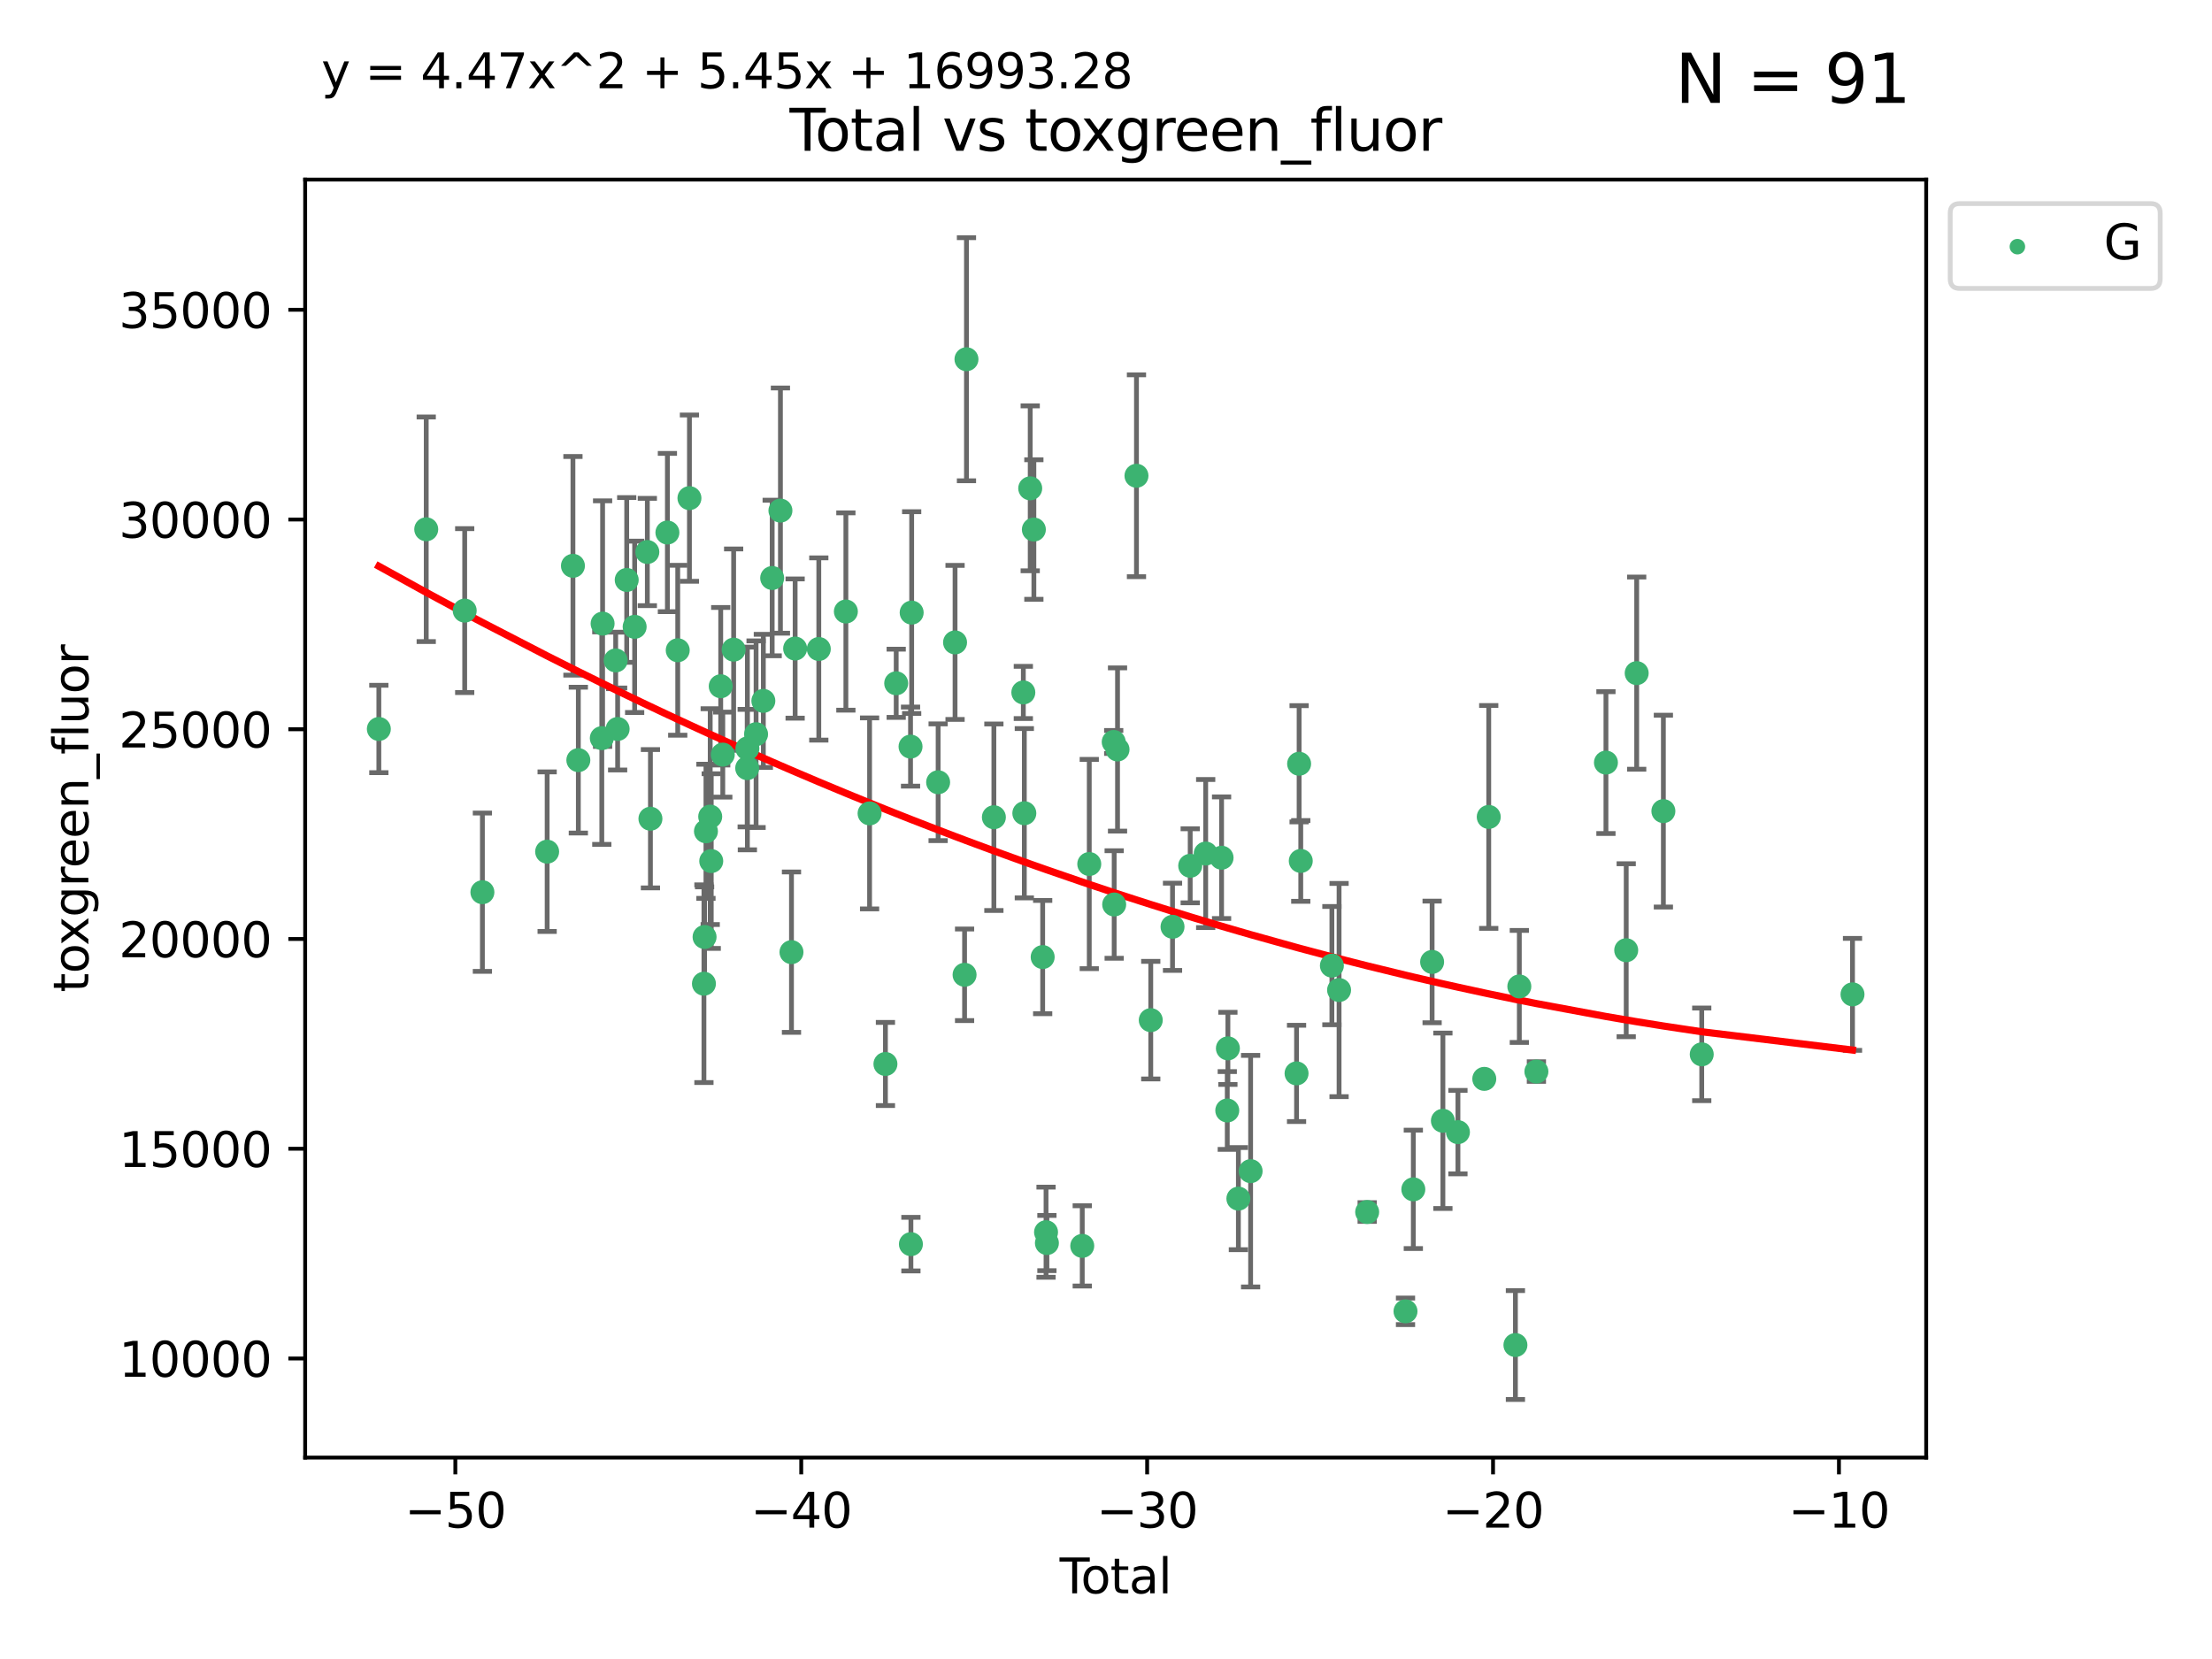 <?xml version="1.0" encoding="utf-8" standalone="no"?>
<!DOCTYPE svg PUBLIC "-//W3C//DTD SVG 1.1//EN"
  "http://www.w3.org/Graphics/SVG/1.1/DTD/svg11.dtd">
<svg xmlns:xlink="http://www.w3.org/1999/xlink" width="460.8pt" height="345.6pt" viewBox="0 0 460.8 345.6" xmlns="http://www.w3.org/2000/svg" version="1.1">
 <defs>
  <style type="text/css">*{stroke-linejoin: round; stroke-linecap: butt}</style>
 </defs>
 <g id="figure_1">
  <g id="patch_1">
   <path d="M 0 345.6 
L 460.8 345.6 
L 460.8 0 
L 0 0 
z
" style="fill: #ffffff"/>
  </g>
  <g id="axes_1">
   <g id="patch_2">
    <path d="M 63.571 303.64 
L 401.26 303.64 
L 401.26 37.411 
L 63.571 37.411 
z
" style="fill: #ffffff"/>
   </g>
   <g id="PathCollection_1">
    <defs>
     <path id="m3a12d83491" d="M 0 1.118 
C 0.297 1.118 0.581 1 0.791 0.791 
C 1 0.581 1.118 0.297 1.118 0 
C 1.118 -0.297 1 -0.581 0.791 -0.791 
C 0.581 -1 0.297 -1.118 0 -1.118 
C -0.297 -1.118 -0.581 -1 -0.791 -0.791 
C -1 -0.581 -1.118 -0.297 -1.118 0 
C -1.118 0.297 -1 0.581 -0.791 0.791 
C -0.581 1 -0.297 1.118 0 1.118 
z
" style="stroke: #3cb371"/>
    </defs>
    <g clip-path="url(#p6d4302eff6)">
     <use xlink:href="#m3a12d83491" x="78.921" y="151.86" style="fill: #3cb371; stroke: #3cb371"/>
     <use xlink:href="#m3a12d83491" x="88.792" y="110.259" style="fill: #3cb371; stroke: #3cb371"/>
     <use xlink:href="#m3a12d83491" x="96.805" y="127.2" style="fill: #3cb371; stroke: #3cb371"/>
     <use xlink:href="#m3a12d83491" x="100.493" y="185.865" style="fill: #3cb371; stroke: #3cb371"/>
     <use xlink:href="#m3a12d83491" x="113.98" y="177.419" style="fill: #3cb371; stroke: #3cb371"/>
     <use xlink:href="#m3a12d83491" x="119.354" y="117.871" style="fill: #3cb371; stroke: #3cb371"/>
     <use xlink:href="#m3a12d83491" x="120.479" y="158.35" style="fill: #3cb371; stroke: #3cb371"/>
     <use xlink:href="#m3a12d83491" x="125.367" y="153.769" style="fill: #3cb371; stroke: #3cb371"/>
     <use xlink:href="#m3a12d83491" x="125.533" y="129.913" style="fill: #3cb371; stroke: #3cb371"/>
     <use xlink:href="#m3a12d83491" x="128.258" y="137.578" style="fill: #3cb371; stroke: #3cb371"/>
     <use xlink:href="#m3a12d83491" x="128.664" y="151.859" style="fill: #3cb371; stroke: #3cb371"/>
     <use xlink:href="#m3a12d83491" x="130.556" y="120.815" style="fill: #3cb371; stroke: #3cb371"/>
     <use xlink:href="#m3a12d83491" x="132.209" y="130.579" style="fill: #3cb371; stroke: #3cb371"/>
     <use xlink:href="#m3a12d83491" x="134.852" y="114.993" style="fill: #3cb371; stroke: #3cb371"/>
     <use xlink:href="#m3a12d83491" x="135.497" y="170.555" style="fill: #3cb371; stroke: #3cb371"/>
     <use xlink:href="#m3a12d83491" x="139.033" y="110.937" style="fill: #3cb371; stroke: #3cb371"/>
     <use xlink:href="#m3a12d83491" x="141.185" y="135.461" style="fill: #3cb371; stroke: #3cb371"/>
     <use xlink:href="#m3a12d83491" x="143.623" y="103.77" style="fill: #3cb371; stroke: #3cb371"/>
     <use xlink:href="#m3a12d83491" x="146.642" y="204.924" style="fill: #3cb371; stroke: #3cb371"/>
     <use xlink:href="#m3a12d83491" x="146.775" y="195.191" style="fill: #3cb371; stroke: #3cb371"/>
     <use xlink:href="#m3a12d83491" x="147.063" y="173.176" style="fill: #3cb371; stroke: #3cb371"/>
     <use xlink:href="#m3a12d83491" x="147.95" y="170.117" style="fill: #3cb371; stroke: #3cb371"/>
     <use xlink:href="#m3a12d83491" x="148.165" y="179.38" style="fill: #3cb371; stroke: #3cb371"/>
     <use xlink:href="#m3a12d83491" x="150.139" y="142.96" style="fill: #3cb371; stroke: #3cb371"/>
     <use xlink:href="#m3a12d83491" x="150.568" y="157.2" style="fill: #3cb371; stroke: #3cb371"/>
     <use xlink:href="#m3a12d83491" x="152.831" y="135.334" style="fill: #3cb371; stroke: #3cb371"/>
     <use xlink:href="#m3a12d83491" x="155.655" y="160.016" style="fill: #3cb371; stroke: #3cb371"/>
     <use xlink:href="#m3a12d83491" x="155.694" y="155.918" style="fill: #3cb371; stroke: #3cb371"/>
     <use xlink:href="#m3a12d83491" x="157.504" y="152.946" style="fill: #3cb371; stroke: #3cb371"/>
     <use xlink:href="#m3a12d83491" x="159.019" y="146.005" style="fill: #3cb371; stroke: #3cb371"/>
     <use xlink:href="#m3a12d83491" x="160.859" y="120.408" style="fill: #3cb371; stroke: #3cb371"/>
     <use xlink:href="#m3a12d83491" x="162.577" y="106.364" style="fill: #3cb371; stroke: #3cb371"/>
     <use xlink:href="#m3a12d83491" x="164.88" y="198.35" style="fill: #3cb371; stroke: #3cb371"/>
     <use xlink:href="#m3a12d83491" x="165.641" y="135.103" style="fill: #3cb371; stroke: #3cb371"/>
     <use xlink:href="#m3a12d83491" x="170.572" y="135.198" style="fill: #3cb371; stroke: #3cb371"/>
     <use xlink:href="#m3a12d83491" x="176.212" y="127.389" style="fill: #3cb371; stroke: #3cb371"/>
     <use xlink:href="#m3a12d83491" x="181.15" y="169.447" style="fill: #3cb371; stroke: #3cb371"/>
     <use xlink:href="#m3a12d83491" x="184.453" y="221.649" style="fill: #3cb371; stroke: #3cb371"/>
     <use xlink:href="#m3a12d83491" x="186.695" y="142.341" style="fill: #3cb371; stroke: #3cb371"/>
     <use xlink:href="#m3a12d83491" x="189.682" y="155.531" style="fill: #3cb371; stroke: #3cb371"/>
     <use xlink:href="#m3a12d83491" x="189.76" y="259.178" style="fill: #3cb371; stroke: #3cb371"/>
     <use xlink:href="#m3a12d83491" x="189.917" y="127.616" style="fill: #3cb371; stroke: #3cb371"/>
     <use xlink:href="#m3a12d83491" x="195.43" y="162.957" style="fill: #3cb371; stroke: #3cb371"/>
     <use xlink:href="#m3a12d83491" x="198.955" y="133.826" style="fill: #3cb371; stroke: #3cb371"/>
     <use xlink:href="#m3a12d83491" x="200.939" y="203.066" style="fill: #3cb371; stroke: #3cb371"/>
     <use xlink:href="#m3a12d83491" x="201.333" y="74.833" style="fill: #3cb371; stroke: #3cb371"/>
     <use xlink:href="#m3a12d83491" x="207.043" y="170.244" style="fill: #3cb371; stroke: #3cb371"/>
     <use xlink:href="#m3a12d83491" x="213.179" y="144.248" style="fill: #3cb371; stroke: #3cb371"/>
     <use xlink:href="#m3a12d83491" x="213.387" y="169.413" style="fill: #3cb371; stroke: #3cb371"/>
     <use xlink:href="#m3a12d83491" x="214.613" y="101.729" style="fill: #3cb371; stroke: #3cb371"/>
     <use xlink:href="#m3a12d83491" x="215.374" y="110.313" style="fill: #3cb371; stroke: #3cb371"/>
     <use xlink:href="#m3a12d83491" x="217.208" y="199.374" style="fill: #3cb371; stroke: #3cb371"/>
     <use xlink:href="#m3a12d83491" x="217.909" y="256.691" style="fill: #3cb371; stroke: #3cb371"/>
     <use xlink:href="#m3a12d83491" x="218.09" y="258.952" style="fill: #3cb371; stroke: #3cb371"/>
     <use xlink:href="#m3a12d83491" x="225.452" y="259.542" style="fill: #3cb371; stroke: #3cb371"/>
     <use xlink:href="#m3a12d83491" x="226.913" y="179.992" style="fill: #3cb371; stroke: #3cb371"/>
     <use xlink:href="#m3a12d83491" x="232.007" y="154.562" style="fill: #3cb371; stroke: #3cb371"/>
     <use xlink:href="#m3a12d83491" x="232.104" y="188.423" style="fill: #3cb371; stroke: #3cb371"/>
     <use xlink:href="#m3a12d83491" x="232.802" y="156.131" style="fill: #3cb371; stroke: #3cb371"/>
     <use xlink:href="#m3a12d83491" x="236.748" y="99.108" style="fill: #3cb371; stroke: #3cb371"/>
     <use xlink:href="#m3a12d83491" x="239.724" y="212.516" style="fill: #3cb371; stroke: #3cb371"/>
     <use xlink:href="#m3a12d83491" x="244.258" y="193.065" style="fill: #3cb371; stroke: #3cb371"/>
     <use xlink:href="#m3a12d83491" x="247.942" y="180.361" style="fill: #3cb371; stroke: #3cb371"/>
     <use xlink:href="#m3a12d83491" x="251.167" y="177.811" style="fill: #3cb371; stroke: #3cb371"/>
     <use xlink:href="#m3a12d83491" x="254.476" y="178.678" style="fill: #3cb371; stroke: #3cb371"/>
     <use xlink:href="#m3a12d83491" x="255.663" y="231.332" style="fill: #3cb371; stroke: #3cb371"/>
     <use xlink:href="#m3a12d83491" x="255.793" y="218.394" style="fill: #3cb371; stroke: #3cb371"/>
     <use xlink:href="#m3a12d83491" x="257.978" y="249.695" style="fill: #3cb371; stroke: #3cb371"/>
     <use xlink:href="#m3a12d83491" x="260.526" y="243.972" style="fill: #3cb371; stroke: #3cb371"/>
     <use xlink:href="#m3a12d83491" x="270.096" y="223.608" style="fill: #3cb371; stroke: #3cb371"/>
     <use xlink:href="#m3a12d83491" x="270.63" y="159.106" style="fill: #3cb371; stroke: #3cb371"/>
     <use xlink:href="#m3a12d83491" x="270.973" y="179.35" style="fill: #3cb371; stroke: #3cb371"/>
     <use xlink:href="#m3a12d83491" x="277.458" y="201.155" style="fill: #3cb371; stroke: #3cb371"/>
     <use xlink:href="#m3a12d83491" x="278.954" y="206.243" style="fill: #3cb371; stroke: #3cb371"/>
     <use xlink:href="#m3a12d83491" x="284.806" y="252.484" style="fill: #3cb371; stroke: #3cb371"/>
     <use xlink:href="#m3a12d83491" x="292.792" y="273.174" style="fill: #3cb371; stroke: #3cb371"/>
     <use xlink:href="#m3a12d83491" x="294.422" y="247.762" style="fill: #3cb371; stroke: #3cb371"/>
     <use xlink:href="#m3a12d83491" x="298.336" y="200.386" style="fill: #3cb371; stroke: #3cb371"/>
     <use xlink:href="#m3a12d83491" x="300.582" y="233.479" style="fill: #3cb371; stroke: #3cb371"/>
     <use xlink:href="#m3a12d83491" x="303.715" y="235.846" style="fill: #3cb371; stroke: #3cb371"/>
     <use xlink:href="#m3a12d83491" x="309.203" y="224.747" style="fill: #3cb371; stroke: #3cb371"/>
     <use xlink:href="#m3a12d83491" x="310.132" y="170.183" style="fill: #3cb371; stroke: #3cb371"/>
     <use xlink:href="#m3a12d83491" x="315.691" y="280.199" style="fill: #3cb371; stroke: #3cb371"/>
     <use xlink:href="#m3a12d83491" x="316.503" y="205.493" style="fill: #3cb371; stroke: #3cb371"/>
     <use xlink:href="#m3a12d83491" x="320.06" y="223.224" style="fill: #3cb371; stroke: #3cb371"/>
     <use xlink:href="#m3a12d83491" x="334.547" y="158.861" style="fill: #3cb371; stroke: #3cb371"/>
     <use xlink:href="#m3a12d83491" x="338.77" y="197.948" style="fill: #3cb371; stroke: #3cb371"/>
     <use xlink:href="#m3a12d83491" x="340.952" y="140.226" style="fill: #3cb371; stroke: #3cb371"/>
     <use xlink:href="#m3a12d83491" x="346.513" y="168.971" style="fill: #3cb371; stroke: #3cb371"/>
     <use xlink:href="#m3a12d83491" x="354.504" y="219.64" style="fill: #3cb371; stroke: #3cb371"/>
     <use xlink:href="#m3a12d83491" x="385.911" y="207.143" style="fill: #3cb371; stroke: #3cb371"/>
    </g>
   </g>
   <g id="matplotlib.axis_1">
    <g id="xtick_1">
     <g id="line2d_1">
      <defs>
       <path id="m1c2c451d6e" d="M 0 0 
L 0 3.5 
" style="stroke: #000000; stroke-width: 0.8"/>
      </defs>
      <g>
       <use xlink:href="#m1c2c451d6e" x="94.856" y="303.64" style="stroke: #000000; stroke-width: 0.8"/>
      </g>
     </g>
     <g id="text_1">
      <!-- −50 -->
      <g transform="translate(84.304 318.238)scale(0.1 -0.1)">
       <defs>
        <path id="DejaVuSans-2212" d="M 678 2272 
L 4684 2272 
L 4684 1741 
L 678 1741 
L 678 2272 
z
" transform="scale(0.016)"/>
        <path id="DejaVuSans-35" d="M 691 4666 
L 3169 4666 
L 3169 4134 
L 1269 4134 
L 1269 2991 
Q 1406 3038 1543 3061 
Q 1681 3084 1819 3084 
Q 2600 3084 3056 2656 
Q 3513 2228 3513 1497 
Q 3513 744 3044 326 
Q 2575 -91 1722 -91 
Q 1428 -91 1123 -41 
Q 819 9 494 109 
L 494 744 
Q 775 591 1075 516 
Q 1375 441 1709 441 
Q 2250 441 2565 725 
Q 2881 1009 2881 1497 
Q 2881 1984 2565 2268 
Q 2250 2553 1709 2553 
Q 1456 2553 1204 2497 
Q 953 2441 691 2322 
L 691 4666 
z
" transform="scale(0.016)"/>
        <path id="DejaVuSans-30" d="M 2034 4250 
Q 1547 4250 1301 3770 
Q 1056 3291 1056 2328 
Q 1056 1369 1301 889 
Q 1547 409 2034 409 
Q 2525 409 2770 889 
Q 3016 1369 3016 2328 
Q 3016 3291 2770 3770 
Q 2525 4250 2034 4250 
z
M 2034 4750 
Q 2819 4750 3233 4129 
Q 3647 3509 3647 2328 
Q 3647 1150 3233 529 
Q 2819 -91 2034 -91 
Q 1250 -91 836 529 
Q 422 1150 422 2328 
Q 422 3509 836 4129 
Q 1250 4750 2034 4750 
z
" transform="scale(0.016)"/>
       </defs>
       <use xlink:href="#DejaVuSans-2212"/>
       <use xlink:href="#DejaVuSans-35" x="83.789"/>
       <use xlink:href="#DejaVuSans-30" x="147.412"/>
      </g>
     </g>
    </g>
    <g id="xtick_2">
     <g id="line2d_2">
      <g>
       <use xlink:href="#m1c2c451d6e" x="166.914" y="303.64" style="stroke: #000000; stroke-width: 0.8"/>
      </g>
     </g>
     <g id="text_2">
      <!-- −40 -->
      <g transform="translate(156.361 318.238)scale(0.1 -0.1)">
       <defs>
        <path id="DejaVuSans-34" d="M 2419 4116 
L 825 1625 
L 2419 1625 
L 2419 4116 
z
M 2253 4666 
L 3047 4666 
L 3047 1625 
L 3713 1625 
L 3713 1100 
L 3047 1100 
L 3047 0 
L 2419 0 
L 2419 1100 
L 313 1100 
L 313 1709 
L 2253 4666 
z
" transform="scale(0.016)"/>
       </defs>
       <use xlink:href="#DejaVuSans-2212"/>
       <use xlink:href="#DejaVuSans-34" x="83.789"/>
       <use xlink:href="#DejaVuSans-30" x="147.412"/>
      </g>
     </g>
    </g>
    <g id="xtick_3">
     <g id="line2d_3">
      <g>
       <use xlink:href="#m1c2c451d6e" x="238.971" y="303.64" style="stroke: #000000; stroke-width: 0.8"/>
      </g>
     </g>
     <g id="text_3">
      <!-- −30 -->
      <g transform="translate(228.419 318.238)scale(0.1 -0.1)">
       <defs>
        <path id="DejaVuSans-33" d="M 2597 2516 
Q 3050 2419 3304 2112 
Q 3559 1806 3559 1356 
Q 3559 666 3084 287 
Q 2609 -91 1734 -91 
Q 1441 -91 1130 -33 
Q 819 25 488 141 
L 488 750 
Q 750 597 1062 519 
Q 1375 441 1716 441 
Q 2309 441 2620 675 
Q 2931 909 2931 1356 
Q 2931 1769 2642 2001 
Q 2353 2234 1838 2234 
L 1294 2234 
L 1294 2753 
L 1863 2753 
Q 2328 2753 2575 2939 
Q 2822 3125 2822 3475 
Q 2822 3834 2567 4026 
Q 2313 4219 1838 4219 
Q 1578 4219 1281 4162 
Q 984 4106 628 3988 
L 628 4550 
Q 988 4650 1302 4700 
Q 1616 4750 1894 4750 
Q 2613 4750 3031 4423 
Q 3450 4097 3450 3541 
Q 3450 3153 3228 2886 
Q 3006 2619 2597 2516 
z
" transform="scale(0.016)"/>
       </defs>
       <use xlink:href="#DejaVuSans-2212"/>
       <use xlink:href="#DejaVuSans-33" x="83.789"/>
       <use xlink:href="#DejaVuSans-30" x="147.412"/>
      </g>
     </g>
    </g>
    <g id="xtick_4">
     <g id="line2d_4">
      <g>
       <use xlink:href="#m1c2c451d6e" x="311.029" y="303.64" style="stroke: #000000; stroke-width: 0.8"/>
      </g>
     </g>
     <g id="text_4">
      <!-- −20 -->
      <g transform="translate(300.476 318.238)scale(0.1 -0.1)">
       <defs>
        <path id="DejaVuSans-32" d="M 1228 531 
L 3431 531 
L 3431 0 
L 469 0 
L 469 531 
Q 828 903 1448 1529 
Q 2069 2156 2228 2338 
Q 2531 2678 2651 2914 
Q 2772 3150 2772 3378 
Q 2772 3750 2511 3984 
Q 2250 4219 1831 4219 
Q 1534 4219 1204 4116 
Q 875 4013 500 3803 
L 500 4441 
Q 881 4594 1212 4672 
Q 1544 4750 1819 4750 
Q 2544 4750 2975 4387 
Q 3406 4025 3406 3419 
Q 3406 3131 3298 2873 
Q 3191 2616 2906 2266 
Q 2828 2175 2409 1742 
Q 1991 1309 1228 531 
z
" transform="scale(0.016)"/>
       </defs>
       <use xlink:href="#DejaVuSans-2212"/>
       <use xlink:href="#DejaVuSans-32" x="83.789"/>
       <use xlink:href="#DejaVuSans-30" x="147.412"/>
      </g>
     </g>
    </g>
    <g id="xtick_5">
     <g id="line2d_5">
      <g>
       <use xlink:href="#m1c2c451d6e" x="383.086" y="303.64" style="stroke: #000000; stroke-width: 0.8"/>
      </g>
     </g>
     <g id="text_5">
      <!-- −10 -->
      <g transform="translate(372.534 318.238)scale(0.1 -0.1)">
       <defs>
        <path id="DejaVuSans-31" d="M 794 531 
L 1825 531 
L 1825 4091 
L 703 3866 
L 703 4441 
L 1819 4666 
L 2450 4666 
L 2450 531 
L 3481 531 
L 3481 0 
L 794 0 
L 794 531 
z
" transform="scale(0.016)"/>
       </defs>
       <use xlink:href="#DejaVuSans-2212"/>
       <use xlink:href="#DejaVuSans-31" x="83.789"/>
       <use xlink:href="#DejaVuSans-30" x="147.412"/>
      </g>
     </g>
    </g>
    <g id="text_6">
     <!-- Total -->
     <g transform="translate(220.739 331.917)scale(0.1 -0.1)">
      <defs>
       <path id="DejaVuSans-54" d="M -19 4666 
L 3928 4666 
L 3928 4134 
L 2272 4134 
L 2272 0 
L 1638 0 
L 1638 4134 
L -19 4134 
L -19 4666 
z
" transform="scale(0.016)"/>
       <path id="DejaVuSans-6f" d="M 1959 3097 
Q 1497 3097 1228 2736 
Q 959 2375 959 1747 
Q 959 1119 1226 758 
Q 1494 397 1959 397 
Q 2419 397 2687 759 
Q 2956 1122 2956 1747 
Q 2956 2369 2687 2733 
Q 2419 3097 1959 3097 
z
M 1959 3584 
Q 2709 3584 3137 3096 
Q 3566 2609 3566 1747 
Q 3566 888 3137 398 
Q 2709 -91 1959 -91 
Q 1206 -91 779 398 
Q 353 888 353 1747 
Q 353 2609 779 3096 
Q 1206 3584 1959 3584 
z
" transform="scale(0.016)"/>
       <path id="DejaVuSans-74" d="M 1172 4494 
L 1172 3500 
L 2356 3500 
L 2356 3053 
L 1172 3053 
L 1172 1153 
Q 1172 725 1289 603 
Q 1406 481 1766 481 
L 2356 481 
L 2356 0 
L 1766 0 
Q 1100 0 847 248 
Q 594 497 594 1153 
L 594 3053 
L 172 3053 
L 172 3500 
L 594 3500 
L 594 4494 
L 1172 4494 
z
" transform="scale(0.016)"/>
       <path id="DejaVuSans-61" d="M 2194 1759 
Q 1497 1759 1228 1600 
Q 959 1441 959 1056 
Q 959 750 1161 570 
Q 1363 391 1709 391 
Q 2188 391 2477 730 
Q 2766 1069 2766 1631 
L 2766 1759 
L 2194 1759 
z
M 3341 1997 
L 3341 0 
L 2766 0 
L 2766 531 
Q 2569 213 2275 61 
Q 1981 -91 1556 -91 
Q 1019 -91 701 211 
Q 384 513 384 1019 
Q 384 1609 779 1909 
Q 1175 2209 1959 2209 
L 2766 2209 
L 2766 2266 
Q 2766 2663 2505 2880 
Q 2244 3097 1772 3097 
Q 1472 3097 1187 3025 
Q 903 2953 641 2809 
L 641 3341 
Q 956 3463 1253 3523 
Q 1550 3584 1831 3584 
Q 2591 3584 2966 3190 
Q 3341 2797 3341 1997 
z
" transform="scale(0.016)"/>
       <path id="DejaVuSans-6c" d="M 603 4863 
L 1178 4863 
L 1178 0 
L 603 0 
L 603 4863 
z
" transform="scale(0.016)"/>
      </defs>
      <use xlink:href="#DejaVuSans-54"/>
      <use xlink:href="#DejaVuSans-6f" x="44.084"/>
      <use xlink:href="#DejaVuSans-74" x="105.266"/>
      <use xlink:href="#DejaVuSans-61" x="144.475"/>
      <use xlink:href="#DejaVuSans-6c" x="205.754"/>
     </g>
    </g>
   </g>
   <g id="matplotlib.axis_2">
    <g id="ytick_1">
     <g id="line2d_6">
      <defs>
       <path id="m590cadbfd3" d="M 0 0 
L -3.5 0 
" style="stroke: #000000; stroke-width: 0.8"/>
      </defs>
      <g>
       <use xlink:href="#m590cadbfd3" x="63.571" y="283" style="stroke: #000000; stroke-width: 0.8"/>
      </g>
     </g>
     <g id="text_7">
      <!-- 10000 -->
      <g transform="translate(24.759 286.8)scale(0.1 -0.1)">
       <use xlink:href="#DejaVuSans-31"/>
       <use xlink:href="#DejaVuSans-30" x="63.623"/>
       <use xlink:href="#DejaVuSans-30" x="127.246"/>
       <use xlink:href="#DejaVuSans-30" x="190.869"/>
       <use xlink:href="#DejaVuSans-30" x="254.492"/>
      </g>
     </g>
    </g>
    <g id="ytick_2">
     <g id="line2d_7">
      <g>
       <use xlink:href="#m590cadbfd3" x="63.571" y="239.306" style="stroke: #000000; stroke-width: 0.8"/>
      </g>
     </g>
     <g id="text_8">
      <!-- 15000 -->
      <g transform="translate(24.759 243.105)scale(0.1 -0.1)">
       <use xlink:href="#DejaVuSans-31"/>
       <use xlink:href="#DejaVuSans-35" x="63.623"/>
       <use xlink:href="#DejaVuSans-30" x="127.246"/>
       <use xlink:href="#DejaVuSans-30" x="190.869"/>
       <use xlink:href="#DejaVuSans-30" x="254.492"/>
      </g>
     </g>
    </g>
    <g id="ytick_3">
     <g id="line2d_8">
      <g>
       <use xlink:href="#m590cadbfd3" x="63.571" y="195.611" style="stroke: #000000; stroke-width: 0.8"/>
      </g>
     </g>
     <g id="text_9">
      <!-- 20000 -->
      <g transform="translate(24.759 199.41)scale(0.1 -0.1)">
       <use xlink:href="#DejaVuSans-32"/>
       <use xlink:href="#DejaVuSans-30" x="63.623"/>
       <use xlink:href="#DejaVuSans-30" x="127.246"/>
       <use xlink:href="#DejaVuSans-30" x="190.869"/>
       <use xlink:href="#DejaVuSans-30" x="254.492"/>
      </g>
     </g>
    </g>
    <g id="ytick_4">
     <g id="line2d_9">
      <g>
       <use xlink:href="#m590cadbfd3" x="63.571" y="151.916" style="stroke: #000000; stroke-width: 0.8"/>
      </g>
     </g>
     <g id="text_10">
      <!-- 25000 -->
      <g transform="translate(24.759 155.716)scale(0.1 -0.1)">
       <use xlink:href="#DejaVuSans-32"/>
       <use xlink:href="#DejaVuSans-35" x="63.623"/>
       <use xlink:href="#DejaVuSans-30" x="127.246"/>
       <use xlink:href="#DejaVuSans-30" x="190.869"/>
       <use xlink:href="#DejaVuSans-30" x="254.492"/>
      </g>
     </g>
    </g>
    <g id="ytick_5">
     <g id="line2d_10">
      <g>
       <use xlink:href="#m590cadbfd3" x="63.571" y="108.222" style="stroke: #000000; stroke-width: 0.8"/>
      </g>
     </g>
     <g id="text_11">
      <!-- 30000 -->
      <g transform="translate(24.759 112.021)scale(0.1 -0.1)">
       <use xlink:href="#DejaVuSans-33"/>
       <use xlink:href="#DejaVuSans-30" x="63.623"/>
       <use xlink:href="#DejaVuSans-30" x="127.246"/>
       <use xlink:href="#DejaVuSans-30" x="190.869"/>
       <use xlink:href="#DejaVuSans-30" x="254.492"/>
      </g>
     </g>
    </g>
    <g id="ytick_6">
     <g id="line2d_11">
      <g>
       <use xlink:href="#m590cadbfd3" x="63.571" y="64.527" style="stroke: #000000; stroke-width: 0.8"/>
      </g>
     </g>
     <g id="text_12">
      <!-- 35000 -->
      <g transform="translate(24.759 68.326)scale(0.1 -0.1)">
       <use xlink:href="#DejaVuSans-33"/>
       <use xlink:href="#DejaVuSans-35" x="63.623"/>
       <use xlink:href="#DejaVuSans-30" x="127.246"/>
       <use xlink:href="#DejaVuSans-30" x="190.869"/>
       <use xlink:href="#DejaVuSans-30" x="254.492"/>
      </g>
     </g>
    </g>
    <g id="text_13">
     <!-- toxgreen_fluor -->
     <g transform="translate(18.401 206.72)rotate(-90)scale(0.1 -0.1)">
      <defs>
       <path id="DejaVuSans-78" d="M 3513 3500 
L 2247 1797 
L 3578 0 
L 2900 0 
L 1881 1375 
L 863 0 
L 184 0 
L 1544 1831 
L 300 3500 
L 978 3500 
L 1906 2253 
L 2834 3500 
L 3513 3500 
z
" transform="scale(0.016)"/>
       <path id="DejaVuSans-67" d="M 2906 1791 
Q 2906 2416 2648 2759 
Q 2391 3103 1925 3103 
Q 1463 3103 1205 2759 
Q 947 2416 947 1791 
Q 947 1169 1205 825 
Q 1463 481 1925 481 
Q 2391 481 2648 825 
Q 2906 1169 2906 1791 
z
M 3481 434 
Q 3481 -459 3084 -895 
Q 2688 -1331 1869 -1331 
Q 1566 -1331 1297 -1286 
Q 1028 -1241 775 -1147 
L 775 -588 
Q 1028 -725 1275 -790 
Q 1522 -856 1778 -856 
Q 2344 -856 2625 -561 
Q 2906 -266 2906 331 
L 2906 616 
Q 2728 306 2450 153 
Q 2172 0 1784 0 
Q 1141 0 747 490 
Q 353 981 353 1791 
Q 353 2603 747 3093 
Q 1141 3584 1784 3584 
Q 2172 3584 2450 3431 
Q 2728 3278 2906 2969 
L 2906 3500 
L 3481 3500 
L 3481 434 
z
" transform="scale(0.016)"/>
       <path id="DejaVuSans-72" d="M 2631 2963 
Q 2534 3019 2420 3045 
Q 2306 3072 2169 3072 
Q 1681 3072 1420 2755 
Q 1159 2438 1159 1844 
L 1159 0 
L 581 0 
L 581 3500 
L 1159 3500 
L 1159 2956 
Q 1341 3275 1631 3429 
Q 1922 3584 2338 3584 
Q 2397 3584 2469 3576 
Q 2541 3569 2628 3553 
L 2631 2963 
z
" transform="scale(0.016)"/>
       <path id="DejaVuSans-65" d="M 3597 1894 
L 3597 1613 
L 953 1613 
Q 991 1019 1311 708 
Q 1631 397 2203 397 
Q 2534 397 2845 478 
Q 3156 559 3463 722 
L 3463 178 
Q 3153 47 2828 -22 
Q 2503 -91 2169 -91 
Q 1331 -91 842 396 
Q 353 884 353 1716 
Q 353 2575 817 3079 
Q 1281 3584 2069 3584 
Q 2775 3584 3186 3129 
Q 3597 2675 3597 1894 
z
M 3022 2063 
Q 3016 2534 2758 2815 
Q 2500 3097 2075 3097 
Q 1594 3097 1305 2825 
Q 1016 2553 972 2059 
L 3022 2063 
z
" transform="scale(0.016)"/>
       <path id="DejaVuSans-6e" d="M 3513 2113 
L 3513 0 
L 2938 0 
L 2938 2094 
Q 2938 2591 2744 2837 
Q 2550 3084 2163 3084 
Q 1697 3084 1428 2787 
Q 1159 2491 1159 1978 
L 1159 0 
L 581 0 
L 581 3500 
L 1159 3500 
L 1159 2956 
Q 1366 3272 1645 3428 
Q 1925 3584 2291 3584 
Q 2894 3584 3203 3211 
Q 3513 2838 3513 2113 
z
" transform="scale(0.016)"/>
       <path id="DejaVuSans-5f" d="M 3263 -1063 
L 3263 -1509 
L -63 -1509 
L -63 -1063 
L 3263 -1063 
z
" transform="scale(0.016)"/>
       <path id="DejaVuSans-66" d="M 2375 4863 
L 2375 4384 
L 1825 4384 
Q 1516 4384 1395 4259 
Q 1275 4134 1275 3809 
L 1275 3500 
L 2222 3500 
L 2222 3053 
L 1275 3053 
L 1275 0 
L 697 0 
L 697 3053 
L 147 3053 
L 147 3500 
L 697 3500 
L 697 3744 
Q 697 4328 969 4595 
Q 1241 4863 1831 4863 
L 2375 4863 
z
" transform="scale(0.016)"/>
       <path id="DejaVuSans-75" d="M 544 1381 
L 544 3500 
L 1119 3500 
L 1119 1403 
Q 1119 906 1312 657 
Q 1506 409 1894 409 
Q 2359 409 2629 706 
Q 2900 1003 2900 1516 
L 2900 3500 
L 3475 3500 
L 3475 0 
L 2900 0 
L 2900 538 
Q 2691 219 2414 64 
Q 2138 -91 1772 -91 
Q 1169 -91 856 284 
Q 544 659 544 1381 
z
M 1991 3584 
L 1991 3584 
z
" transform="scale(0.016)"/>
      </defs>
      <use xlink:href="#DejaVuSans-74"/>
      <use xlink:href="#DejaVuSans-6f" x="39.209"/>
      <use xlink:href="#DejaVuSans-78" x="97.266"/>
      <use xlink:href="#DejaVuSans-67" x="156.445"/>
      <use xlink:href="#DejaVuSans-72" x="219.922"/>
      <use xlink:href="#DejaVuSans-65" x="258.785"/>
      <use xlink:href="#DejaVuSans-65" x="320.309"/>
      <use xlink:href="#DejaVuSans-6e" x="381.832"/>
      <use xlink:href="#DejaVuSans-5f" x="445.211"/>
      <use xlink:href="#DejaVuSans-66" x="495.211"/>
      <use xlink:href="#DejaVuSans-6c" x="530.416"/>
      <use xlink:href="#DejaVuSans-75" x="558.199"/>
      <use xlink:href="#DejaVuSans-6f" x="621.578"/>
      <use xlink:href="#DejaVuSans-72" x="682.76"/>
     </g>
    </g>
   </g>
   <g id="LineCollection_1">
    <path d="M 78.921 160.961 
L 78.921 142.759 
" clip-path="url(#p6d4302eff6)" style="fill: none; stroke: #696969"/>
    <path d="M 88.792 133.653 
L 88.792 86.865 
" clip-path="url(#p6d4302eff6)" style="fill: none; stroke: #696969"/>
    <path d="M 96.805 144.273 
L 96.805 110.127 
" clip-path="url(#p6d4302eff6)" style="fill: none; stroke: #696969"/>
    <path d="M 100.493 202.354 
L 100.493 169.376 
" clip-path="url(#p6d4302eff6)" style="fill: none; stroke: #696969"/>
    <path d="M 113.98 194.038 
L 113.98 160.801 
" clip-path="url(#p6d4302eff6)" style="fill: none; stroke: #696969"/>
    <path d="M 119.354 140.643 
L 119.354 95.098 
" clip-path="url(#p6d4302eff6)" style="fill: none; stroke: #696969"/>
    <path d="M 120.479 173.538 
L 120.479 143.162 
" clip-path="url(#p6d4302eff6)" style="fill: none; stroke: #696969"/>
    <path d="M 125.367 175.9 
L 125.367 131.638 
" clip-path="url(#p6d4302eff6)" style="fill: none; stroke: #696969"/>
    <path d="M 125.533 155.492 
L 125.533 104.334 
" clip-path="url(#p6d4302eff6)" style="fill: none; stroke: #696969"/>
    <path d="M 128.258 143.462 
L 128.258 131.694 
" clip-path="url(#p6d4302eff6)" style="fill: none; stroke: #696969"/>
    <path d="M 128.664 160.4 
L 128.664 143.319 
" clip-path="url(#p6d4302eff6)" style="fill: none; stroke: #696969"/>
    <path d="M 130.556 137.978 
L 130.556 103.652 
" clip-path="url(#p6d4302eff6)" style="fill: none; stroke: #696969"/>
    <path d="M 132.209 148.428 
L 132.209 112.731 
" clip-path="url(#p6d4302eff6)" style="fill: none; stroke: #696969"/>
    <path d="M 134.852 126.168 
L 134.852 103.817 
" clip-path="url(#p6d4302eff6)" style="fill: none; stroke: #696969"/>
    <path d="M 135.497 184.964 
L 135.497 156.146 
" clip-path="url(#p6d4302eff6)" style="fill: none; stroke: #696969"/>
    <path d="M 139.033 127.418 
L 139.033 94.455 
" clip-path="url(#p6d4302eff6)" style="fill: none; stroke: #696969"/>
    <path d="M 141.185 153.159 
L 141.185 117.763 
" clip-path="url(#p6d4302eff6)" style="fill: none; stroke: #696969"/>
    <path d="M 143.623 121.088 
L 143.623 86.452 
" clip-path="url(#p6d4302eff6)" style="fill: none; stroke: #696969"/>
    <path d="M 146.642 225.516 
L 146.642 184.332 
" clip-path="url(#p6d4302eff6)" style="fill: none; stroke: #696969"/>
    <path d="M 146.775 205.632 
L 146.775 184.75 
" clip-path="url(#p6d4302eff6)" style="fill: none; stroke: #696969"/>
    <path d="M 147.063 187.148 
L 147.063 159.204 
" clip-path="url(#p6d4302eff6)" style="fill: none; stroke: #696969"/>
    <path d="M 147.95 192.594 
L 147.95 147.64 
" clip-path="url(#p6d4302eff6)" style="fill: none; stroke: #696969"/>
    <path d="M 148.165 197.57 
L 148.165 161.189 
" clip-path="url(#p6d4302eff6)" style="fill: none; stroke: #696969"/>
    <path d="M 150.139 159.372 
L 150.139 126.549 
" clip-path="url(#p6d4302eff6)" style="fill: none; stroke: #696969"/>
    <path d="M 150.568 166.05 
L 150.568 148.35 
" clip-path="url(#p6d4302eff6)" style="fill: none; stroke: #696969"/>
    <path d="M 152.831 156.312 
L 152.831 114.356 
" clip-path="url(#p6d4302eff6)" style="fill: none; stroke: #696969"/>
    <path d="M 155.655 172.254 
L 155.655 147.777 
" clip-path="url(#p6d4302eff6)" style="fill: none; stroke: #696969"/>
    <path d="M 155.694 177.034 
L 155.694 134.802 
" clip-path="url(#p6d4302eff6)" style="fill: none; stroke: #696969"/>
    <path d="M 157.504 172.384 
L 157.504 133.509 
" clip-path="url(#p6d4302eff6)" style="fill: none; stroke: #696969"/>
    <path d="M 159.019 159.873 
L 159.019 132.136 
" clip-path="url(#p6d4302eff6)" style="fill: none; stroke: #696969"/>
    <path d="M 160.859 136.615 
L 160.859 104.202 
" clip-path="url(#p6d4302eff6)" style="fill: none; stroke: #696969"/>
    <path d="M 162.577 131.908 
L 162.577 80.821 
" clip-path="url(#p6d4302eff6)" style="fill: none; stroke: #696969"/>
    <path d="M 164.88 215.055 
L 164.88 181.645 
" clip-path="url(#p6d4302eff6)" style="fill: none; stroke: #696969"/>
    <path d="M 165.641 149.606 
L 165.641 120.601 
" clip-path="url(#p6d4302eff6)" style="fill: none; stroke: #696969"/>
    <path d="M 170.572 154.178 
L 170.572 116.217 
" clip-path="url(#p6d4302eff6)" style="fill: none; stroke: #696969"/>
    <path d="M 176.212 147.942 
L 176.212 106.837 
" clip-path="url(#p6d4302eff6)" style="fill: none; stroke: #696969"/>
    <path d="M 181.15 189.339 
L 181.15 149.555 
" clip-path="url(#p6d4302eff6)" style="fill: none; stroke: #696969"/>
    <path d="M 184.453 230.311 
L 184.453 212.987 
" clip-path="url(#p6d4302eff6)" style="fill: none; stroke: #696969"/>
    <path d="M 186.695 149.448 
L 186.695 135.233 
" clip-path="url(#p6d4302eff6)" style="fill: none; stroke: #696969"/>
    <path d="M 189.682 163.768 
L 189.682 147.295 
" clip-path="url(#p6d4302eff6)" style="fill: none; stroke: #696969"/>
    <path d="M 189.76 264.757 
L 189.76 253.598 
" clip-path="url(#p6d4302eff6)" style="fill: none; stroke: #696969"/>
    <path d="M 189.917 148.633 
L 189.917 106.599 
" clip-path="url(#p6d4302eff6)" style="fill: none; stroke: #696969"/>
    <path d="M 195.43 175.115 
L 195.43 150.8 
" clip-path="url(#p6d4302eff6)" style="fill: none; stroke: #696969"/>
    <path d="M 198.955 149.87 
L 198.955 117.781 
" clip-path="url(#p6d4302eff6)" style="fill: none; stroke: #696969"/>
    <path d="M 200.939 212.606 
L 200.939 193.527 
" clip-path="url(#p6d4302eff6)" style="fill: none; stroke: #696969"/>
    <path d="M 201.333 100.154 
L 201.333 49.513 
" clip-path="url(#p6d4302eff6)" style="fill: none; stroke: #696969"/>
    <path d="M 207.043 189.672 
L 207.043 150.816 
" clip-path="url(#p6d4302eff6)" style="fill: none; stroke: #696969"/>
    <path d="M 213.179 149.69 
L 213.179 138.807 
" clip-path="url(#p6d4302eff6)" style="fill: none; stroke: #696969"/>
    <path d="M 213.387 187.048 
L 213.387 151.778 
" clip-path="url(#p6d4302eff6)" style="fill: none; stroke: #696969"/>
    <path d="M 214.613 118.904 
L 214.613 84.555 
" clip-path="url(#p6d4302eff6)" style="fill: none; stroke: #696969"/>
    <path d="M 215.374 124.846 
L 215.374 95.78 
" clip-path="url(#p6d4302eff6)" style="fill: none; stroke: #696969"/>
    <path d="M 217.208 211.167 
L 217.208 187.582 
" clip-path="url(#p6d4302eff6)" style="fill: none; stroke: #696969"/>
    <path d="M 217.909 266.08 
L 217.909 247.301 
" clip-path="url(#p6d4302eff6)" style="fill: none; stroke: #696969"/>
    <path d="M 218.09 264.705 
L 218.09 253.198 
" clip-path="url(#p6d4302eff6)" style="fill: none; stroke: #696969"/>
    <path d="M 225.452 267.905 
L 225.452 251.179 
" clip-path="url(#p6d4302eff6)" style="fill: none; stroke: #696969"/>
    <path d="M 226.913 201.789 
L 226.913 158.196 
" clip-path="url(#p6d4302eff6)" style="fill: none; stroke: #696969"/>
    <path d="M 232.007 156.959 
L 232.007 152.165 
" clip-path="url(#p6d4302eff6)" style="fill: none; stroke: #696969"/>
    <path d="M 232.104 199.625 
L 232.104 177.221 
" clip-path="url(#p6d4302eff6)" style="fill: none; stroke: #696969"/>
    <path d="M 232.802 173.133 
L 232.802 139.129 
" clip-path="url(#p6d4302eff6)" style="fill: none; stroke: #696969"/>
    <path d="M 236.748 120.134 
L 236.748 78.082 
" clip-path="url(#p6d4302eff6)" style="fill: none; stroke: #696969"/>
    <path d="M 239.724 224.763 
L 239.724 200.269 
" clip-path="url(#p6d4302eff6)" style="fill: none; stroke: #696969"/>
    <path d="M 244.258 202.153 
L 244.258 183.978 
" clip-path="url(#p6d4302eff6)" style="fill: none; stroke: #696969"/>
    <path d="M 247.942 188.071 
L 247.942 172.651 
" clip-path="url(#p6d4302eff6)" style="fill: none; stroke: #696969"/>
    <path d="M 251.167 193.236 
L 251.167 162.385 
" clip-path="url(#p6d4302eff6)" style="fill: none; stroke: #696969"/>
    <path d="M 254.476 191.345 
L 254.476 166.012 
" clip-path="url(#p6d4302eff6)" style="fill: none; stroke: #696969"/>
    <path d="M 255.663 239.435 
L 255.663 223.229 
" clip-path="url(#p6d4302eff6)" style="fill: none; stroke: #696969"/>
    <path d="M 255.793 225.911 
L 255.793 210.877 
" clip-path="url(#p6d4302eff6)" style="fill: none; stroke: #696969"/>
    <path d="M 257.978 260.334 
L 257.978 239.055 
" clip-path="url(#p6d4302eff6)" style="fill: none; stroke: #696969"/>
    <path d="M 260.526 268.09 
L 260.526 219.855 
" clip-path="url(#p6d4302eff6)" style="fill: none; stroke: #696969"/>
    <path d="M 270.096 233.634 
L 270.096 213.583 
" clip-path="url(#p6d4302eff6)" style="fill: none; stroke: #696969"/>
    <path d="M 270.63 171.211 
L 270.63 147.001 
" clip-path="url(#p6d4302eff6)" style="fill: none; stroke: #696969"/>
    <path d="M 270.973 187.761 
L 270.973 170.939 
" clip-path="url(#p6d4302eff6)" style="fill: none; stroke: #696969"/>
    <path d="M 277.458 213.473 
L 277.458 188.838 
" clip-path="url(#p6d4302eff6)" style="fill: none; stroke: #696969"/>
    <path d="M 278.954 228.449 
L 278.954 184.037 
" clip-path="url(#p6d4302eff6)" style="fill: none; stroke: #696969"/>
    <path d="M 284.806 254.438 
L 284.806 250.53 
" clip-path="url(#p6d4302eff6)" style="fill: none; stroke: #696969"/>
    <path d="M 292.792 275.938 
L 292.792 270.409 
" clip-path="url(#p6d4302eff6)" style="fill: none; stroke: #696969"/>
    <path d="M 294.422 260.091 
L 294.422 235.432 
" clip-path="url(#p6d4302eff6)" style="fill: none; stroke: #696969"/>
    <path d="M 298.336 213.053 
L 298.336 187.719 
" clip-path="url(#p6d4302eff6)" style="fill: none; stroke: #696969"/>
    <path d="M 300.582 251.751 
L 300.582 215.206 
" clip-path="url(#p6d4302eff6)" style="fill: none; stroke: #696969"/>
    <path d="M 303.715 244.54 
L 303.715 227.152 
" clip-path="url(#p6d4302eff6)" style="fill: none; stroke: #696969"/>
    <path d="M 309.203 225.562 
L 309.203 223.933 
" clip-path="url(#p6d4302eff6)" style="fill: none; stroke: #696969"/>
    <path d="M 310.132 193.398 
L 310.132 146.968 
" clip-path="url(#p6d4302eff6)" style="fill: none; stroke: #696969"/>
    <path d="M 315.691 291.539 
L 315.691 268.859 
" clip-path="url(#p6d4302eff6)" style="fill: none; stroke: #696969"/>
    <path d="M 316.503 217.158 
L 316.503 193.828 
" clip-path="url(#p6d4302eff6)" style="fill: none; stroke: #696969"/>
    <path d="M 320.06 225.268 
L 320.06 221.18 
" clip-path="url(#p6d4302eff6)" style="fill: none; stroke: #696969"/>
    <path d="M 334.547 173.635 
L 334.547 144.087 
" clip-path="url(#p6d4302eff6)" style="fill: none; stroke: #696969"/>
    <path d="M 338.77 215.963 
L 338.77 179.933 
" clip-path="url(#p6d4302eff6)" style="fill: none; stroke: #696969"/>
    <path d="M 340.952 160.243 
L 340.952 120.21 
" clip-path="url(#p6d4302eff6)" style="fill: none; stroke: #696969"/>
    <path d="M 346.513 188.952 
L 346.513 148.99 
" clip-path="url(#p6d4302eff6)" style="fill: none; stroke: #696969"/>
    <path d="M 354.504 229.29 
L 354.504 209.99 
" clip-path="url(#p6d4302eff6)" style="fill: none; stroke: #696969"/>
    <path d="M 385.911 218.805 
L 385.911 195.481 
" clip-path="url(#p6d4302eff6)" style="fill: none; stroke: #696969"/>
   </g>
   <g id="line2d_12">
    <defs>
     <path id="m0d2976cfe0" d="M 2 0 
L -2 -0 
" style="stroke: #696969"/>
    </defs>
    <g clip-path="url(#p6d4302eff6)">
     <use xlink:href="#m0d2976cfe0" x="78.921" y="160.961" style="fill: #696969; stroke: #696969"/>
     <use xlink:href="#m0d2976cfe0" x="88.792" y="133.653" style="fill: #696969; stroke: #696969"/>
     <use xlink:href="#m0d2976cfe0" x="96.805" y="144.273" style="fill: #696969; stroke: #696969"/>
     <use xlink:href="#m0d2976cfe0" x="100.493" y="202.354" style="fill: #696969; stroke: #696969"/>
     <use xlink:href="#m0d2976cfe0" x="113.98" y="194.038" style="fill: #696969; stroke: #696969"/>
     <use xlink:href="#m0d2976cfe0" x="119.354" y="140.643" style="fill: #696969; stroke: #696969"/>
     <use xlink:href="#m0d2976cfe0" x="120.479" y="173.538" style="fill: #696969; stroke: #696969"/>
     <use xlink:href="#m0d2976cfe0" x="125.367" y="175.9" style="fill: #696969; stroke: #696969"/>
     <use xlink:href="#m0d2976cfe0" x="125.533" y="155.492" style="fill: #696969; stroke: #696969"/>
     <use xlink:href="#m0d2976cfe0" x="128.258" y="143.462" style="fill: #696969; stroke: #696969"/>
     <use xlink:href="#m0d2976cfe0" x="128.664" y="160.4" style="fill: #696969; stroke: #696969"/>
     <use xlink:href="#m0d2976cfe0" x="130.556" y="137.978" style="fill: #696969; stroke: #696969"/>
     <use xlink:href="#m0d2976cfe0" x="132.209" y="148.428" style="fill: #696969; stroke: #696969"/>
     <use xlink:href="#m0d2976cfe0" x="134.852" y="126.168" style="fill: #696969; stroke: #696969"/>
     <use xlink:href="#m0d2976cfe0" x="135.497" y="184.964" style="fill: #696969; stroke: #696969"/>
     <use xlink:href="#m0d2976cfe0" x="139.033" y="127.418" style="fill: #696969; stroke: #696969"/>
     <use xlink:href="#m0d2976cfe0" x="141.185" y="153.159" style="fill: #696969; stroke: #696969"/>
     <use xlink:href="#m0d2976cfe0" x="143.623" y="121.088" style="fill: #696969; stroke: #696969"/>
     <use xlink:href="#m0d2976cfe0" x="146.642" y="225.516" style="fill: #696969; stroke: #696969"/>
     <use xlink:href="#m0d2976cfe0" x="146.775" y="205.632" style="fill: #696969; stroke: #696969"/>
     <use xlink:href="#m0d2976cfe0" x="147.063" y="187.148" style="fill: #696969; stroke: #696969"/>
     <use xlink:href="#m0d2976cfe0" x="147.95" y="192.594" style="fill: #696969; stroke: #696969"/>
     <use xlink:href="#m0d2976cfe0" x="148.165" y="197.57" style="fill: #696969; stroke: #696969"/>
     <use xlink:href="#m0d2976cfe0" x="150.139" y="159.372" style="fill: #696969; stroke: #696969"/>
     <use xlink:href="#m0d2976cfe0" x="150.568" y="166.05" style="fill: #696969; stroke: #696969"/>
     <use xlink:href="#m0d2976cfe0" x="152.831" y="156.312" style="fill: #696969; stroke: #696969"/>
     <use xlink:href="#m0d2976cfe0" x="155.655" y="172.254" style="fill: #696969; stroke: #696969"/>
     <use xlink:href="#m0d2976cfe0" x="155.694" y="177.034" style="fill: #696969; stroke: #696969"/>
     <use xlink:href="#m0d2976cfe0" x="157.504" y="172.384" style="fill: #696969; stroke: #696969"/>
     <use xlink:href="#m0d2976cfe0" x="159.019" y="159.873" style="fill: #696969; stroke: #696969"/>
     <use xlink:href="#m0d2976cfe0" x="160.859" y="136.615" style="fill: #696969; stroke: #696969"/>
     <use xlink:href="#m0d2976cfe0" x="162.577" y="131.908" style="fill: #696969; stroke: #696969"/>
     <use xlink:href="#m0d2976cfe0" x="164.88" y="215.055" style="fill: #696969; stroke: #696969"/>
     <use xlink:href="#m0d2976cfe0" x="165.641" y="149.606" style="fill: #696969; stroke: #696969"/>
     <use xlink:href="#m0d2976cfe0" x="170.572" y="154.178" style="fill: #696969; stroke: #696969"/>
     <use xlink:href="#m0d2976cfe0" x="176.212" y="147.942" style="fill: #696969; stroke: #696969"/>
     <use xlink:href="#m0d2976cfe0" x="181.15" y="189.339" style="fill: #696969; stroke: #696969"/>
     <use xlink:href="#m0d2976cfe0" x="184.453" y="230.311" style="fill: #696969; stroke: #696969"/>
     <use xlink:href="#m0d2976cfe0" x="186.695" y="149.448" style="fill: #696969; stroke: #696969"/>
     <use xlink:href="#m0d2976cfe0" x="189.682" y="163.768" style="fill: #696969; stroke: #696969"/>
     <use xlink:href="#m0d2976cfe0" x="189.76" y="264.757" style="fill: #696969; stroke: #696969"/>
     <use xlink:href="#m0d2976cfe0" x="189.917" y="148.633" style="fill: #696969; stroke: #696969"/>
     <use xlink:href="#m0d2976cfe0" x="195.43" y="175.115" style="fill: #696969; stroke: #696969"/>
     <use xlink:href="#m0d2976cfe0" x="198.955" y="149.87" style="fill: #696969; stroke: #696969"/>
     <use xlink:href="#m0d2976cfe0" x="200.939" y="212.606" style="fill: #696969; stroke: #696969"/>
     <use xlink:href="#m0d2976cfe0" x="201.333" y="100.154" style="fill: #696969; stroke: #696969"/>
     <use xlink:href="#m0d2976cfe0" x="207.043" y="189.672" style="fill: #696969; stroke: #696969"/>
     <use xlink:href="#m0d2976cfe0" x="213.179" y="149.69" style="fill: #696969; stroke: #696969"/>
     <use xlink:href="#m0d2976cfe0" x="213.387" y="187.048" style="fill: #696969; stroke: #696969"/>
     <use xlink:href="#m0d2976cfe0" x="214.613" y="118.904" style="fill: #696969; stroke: #696969"/>
     <use xlink:href="#m0d2976cfe0" x="215.374" y="124.846" style="fill: #696969; stroke: #696969"/>
     <use xlink:href="#m0d2976cfe0" x="217.208" y="211.167" style="fill: #696969; stroke: #696969"/>
     <use xlink:href="#m0d2976cfe0" x="217.909" y="266.08" style="fill: #696969; stroke: #696969"/>
     <use xlink:href="#m0d2976cfe0" x="218.09" y="264.705" style="fill: #696969; stroke: #696969"/>
     <use xlink:href="#m0d2976cfe0" x="225.452" y="267.905" style="fill: #696969; stroke: #696969"/>
     <use xlink:href="#m0d2976cfe0" x="226.913" y="201.789" style="fill: #696969; stroke: #696969"/>
     <use xlink:href="#m0d2976cfe0" x="232.007" y="156.959" style="fill: #696969; stroke: #696969"/>
     <use xlink:href="#m0d2976cfe0" x="232.104" y="199.625" style="fill: #696969; stroke: #696969"/>
     <use xlink:href="#m0d2976cfe0" x="232.802" y="173.133" style="fill: #696969; stroke: #696969"/>
     <use xlink:href="#m0d2976cfe0" x="236.748" y="120.134" style="fill: #696969; stroke: #696969"/>
     <use xlink:href="#m0d2976cfe0" x="239.724" y="224.763" style="fill: #696969; stroke: #696969"/>
     <use xlink:href="#m0d2976cfe0" x="244.258" y="202.153" style="fill: #696969; stroke: #696969"/>
     <use xlink:href="#m0d2976cfe0" x="247.942" y="188.071" style="fill: #696969; stroke: #696969"/>
     <use xlink:href="#m0d2976cfe0" x="251.167" y="193.236" style="fill: #696969; stroke: #696969"/>
     <use xlink:href="#m0d2976cfe0" x="254.476" y="191.345" style="fill: #696969; stroke: #696969"/>
     <use xlink:href="#m0d2976cfe0" x="255.663" y="239.435" style="fill: #696969; stroke: #696969"/>
     <use xlink:href="#m0d2976cfe0" x="255.793" y="225.911" style="fill: #696969; stroke: #696969"/>
     <use xlink:href="#m0d2976cfe0" x="257.978" y="260.334" style="fill: #696969; stroke: #696969"/>
     <use xlink:href="#m0d2976cfe0" x="260.526" y="268.09" style="fill: #696969; stroke: #696969"/>
     <use xlink:href="#m0d2976cfe0" x="270.096" y="233.634" style="fill: #696969; stroke: #696969"/>
     <use xlink:href="#m0d2976cfe0" x="270.63" y="171.211" style="fill: #696969; stroke: #696969"/>
     <use xlink:href="#m0d2976cfe0" x="270.973" y="187.761" style="fill: #696969; stroke: #696969"/>
     <use xlink:href="#m0d2976cfe0" x="277.458" y="213.473" style="fill: #696969; stroke: #696969"/>
     <use xlink:href="#m0d2976cfe0" x="278.954" y="228.449" style="fill: #696969; stroke: #696969"/>
     <use xlink:href="#m0d2976cfe0" x="284.806" y="254.438" style="fill: #696969; stroke: #696969"/>
     <use xlink:href="#m0d2976cfe0" x="292.792" y="275.938" style="fill: #696969; stroke: #696969"/>
     <use xlink:href="#m0d2976cfe0" x="294.422" y="260.091" style="fill: #696969; stroke: #696969"/>
     <use xlink:href="#m0d2976cfe0" x="298.336" y="213.053" style="fill: #696969; stroke: #696969"/>
     <use xlink:href="#m0d2976cfe0" x="300.582" y="251.751" style="fill: #696969; stroke: #696969"/>
     <use xlink:href="#m0d2976cfe0" x="303.715" y="244.54" style="fill: #696969; stroke: #696969"/>
     <use xlink:href="#m0d2976cfe0" x="309.203" y="225.562" style="fill: #696969; stroke: #696969"/>
     <use xlink:href="#m0d2976cfe0" x="310.132" y="193.398" style="fill: #696969; stroke: #696969"/>
     <use xlink:href="#m0d2976cfe0" x="315.691" y="291.539" style="fill: #696969; stroke: #696969"/>
     <use xlink:href="#m0d2976cfe0" x="316.503" y="217.158" style="fill: #696969; stroke: #696969"/>
     <use xlink:href="#m0d2976cfe0" x="320.06" y="225.268" style="fill: #696969; stroke: #696969"/>
     <use xlink:href="#m0d2976cfe0" x="334.547" y="173.635" style="fill: #696969; stroke: #696969"/>
     <use xlink:href="#m0d2976cfe0" x="338.77" y="215.963" style="fill: #696969; stroke: #696969"/>
     <use xlink:href="#m0d2976cfe0" x="340.952" y="160.243" style="fill: #696969; stroke: #696969"/>
     <use xlink:href="#m0d2976cfe0" x="346.513" y="188.952" style="fill: #696969; stroke: #696969"/>
     <use xlink:href="#m0d2976cfe0" x="354.504" y="229.29" style="fill: #696969; stroke: #696969"/>
     <use xlink:href="#m0d2976cfe0" x="385.911" y="218.805" style="fill: #696969; stroke: #696969"/>
    </g>
   </g>
   <g id="line2d_13">
    <g clip-path="url(#p6d4302eff6)">
     <use xlink:href="#m0d2976cfe0" x="78.921" y="142.759" style="fill: #696969; stroke: #696969"/>
     <use xlink:href="#m0d2976cfe0" x="88.792" y="86.865" style="fill: #696969; stroke: #696969"/>
     <use xlink:href="#m0d2976cfe0" x="96.805" y="110.127" style="fill: #696969; stroke: #696969"/>
     <use xlink:href="#m0d2976cfe0" x="100.493" y="169.376" style="fill: #696969; stroke: #696969"/>
     <use xlink:href="#m0d2976cfe0" x="113.98" y="160.801" style="fill: #696969; stroke: #696969"/>
     <use xlink:href="#m0d2976cfe0" x="119.354" y="95.098" style="fill: #696969; stroke: #696969"/>
     <use xlink:href="#m0d2976cfe0" x="120.479" y="143.162" style="fill: #696969; stroke: #696969"/>
     <use xlink:href="#m0d2976cfe0" x="125.367" y="131.638" style="fill: #696969; stroke: #696969"/>
     <use xlink:href="#m0d2976cfe0" x="125.533" y="104.334" style="fill: #696969; stroke: #696969"/>
     <use xlink:href="#m0d2976cfe0" x="128.258" y="131.694" style="fill: #696969; stroke: #696969"/>
     <use xlink:href="#m0d2976cfe0" x="128.664" y="143.319" style="fill: #696969; stroke: #696969"/>
     <use xlink:href="#m0d2976cfe0" x="130.556" y="103.652" style="fill: #696969; stroke: #696969"/>
     <use xlink:href="#m0d2976cfe0" x="132.209" y="112.731" style="fill: #696969; stroke: #696969"/>
     <use xlink:href="#m0d2976cfe0" x="134.852" y="103.817" style="fill: #696969; stroke: #696969"/>
     <use xlink:href="#m0d2976cfe0" x="135.497" y="156.146" style="fill: #696969; stroke: #696969"/>
     <use xlink:href="#m0d2976cfe0" x="139.033" y="94.455" style="fill: #696969; stroke: #696969"/>
     <use xlink:href="#m0d2976cfe0" x="141.185" y="117.763" style="fill: #696969; stroke: #696969"/>
     <use xlink:href="#m0d2976cfe0" x="143.623" y="86.452" style="fill: #696969; stroke: #696969"/>
     <use xlink:href="#m0d2976cfe0" x="146.642" y="184.332" style="fill: #696969; stroke: #696969"/>
     <use xlink:href="#m0d2976cfe0" x="146.775" y="184.75" style="fill: #696969; stroke: #696969"/>
     <use xlink:href="#m0d2976cfe0" x="147.063" y="159.204" style="fill: #696969; stroke: #696969"/>
     <use xlink:href="#m0d2976cfe0" x="147.95" y="147.64" style="fill: #696969; stroke: #696969"/>
     <use xlink:href="#m0d2976cfe0" x="148.165" y="161.189" style="fill: #696969; stroke: #696969"/>
     <use xlink:href="#m0d2976cfe0" x="150.139" y="126.549" style="fill: #696969; stroke: #696969"/>
     <use xlink:href="#m0d2976cfe0" x="150.568" y="148.35" style="fill: #696969; stroke: #696969"/>
     <use xlink:href="#m0d2976cfe0" x="152.831" y="114.356" style="fill: #696969; stroke: #696969"/>
     <use xlink:href="#m0d2976cfe0" x="155.655" y="147.777" style="fill: #696969; stroke: #696969"/>
     <use xlink:href="#m0d2976cfe0" x="155.694" y="134.802" style="fill: #696969; stroke: #696969"/>
     <use xlink:href="#m0d2976cfe0" x="157.504" y="133.509" style="fill: #696969; stroke: #696969"/>
     <use xlink:href="#m0d2976cfe0" x="159.019" y="132.136" style="fill: #696969; stroke: #696969"/>
     <use xlink:href="#m0d2976cfe0" x="160.859" y="104.202" style="fill: #696969; stroke: #696969"/>
     <use xlink:href="#m0d2976cfe0" x="162.577" y="80.821" style="fill: #696969; stroke: #696969"/>
     <use xlink:href="#m0d2976cfe0" x="164.88" y="181.645" style="fill: #696969; stroke: #696969"/>
     <use xlink:href="#m0d2976cfe0" x="165.641" y="120.601" style="fill: #696969; stroke: #696969"/>
     <use xlink:href="#m0d2976cfe0" x="170.572" y="116.217" style="fill: #696969; stroke: #696969"/>
     <use xlink:href="#m0d2976cfe0" x="176.212" y="106.837" style="fill: #696969; stroke: #696969"/>
     <use xlink:href="#m0d2976cfe0" x="181.15" y="149.555" style="fill: #696969; stroke: #696969"/>
     <use xlink:href="#m0d2976cfe0" x="184.453" y="212.987" style="fill: #696969; stroke: #696969"/>
     <use xlink:href="#m0d2976cfe0" x="186.695" y="135.233" style="fill: #696969; stroke: #696969"/>
     <use xlink:href="#m0d2976cfe0" x="189.682" y="147.295" style="fill: #696969; stroke: #696969"/>
     <use xlink:href="#m0d2976cfe0" x="189.76" y="253.598" style="fill: #696969; stroke: #696969"/>
     <use xlink:href="#m0d2976cfe0" x="189.917" y="106.599" style="fill: #696969; stroke: #696969"/>
     <use xlink:href="#m0d2976cfe0" x="195.43" y="150.8" style="fill: #696969; stroke: #696969"/>
     <use xlink:href="#m0d2976cfe0" x="198.955" y="117.781" style="fill: #696969; stroke: #696969"/>
     <use xlink:href="#m0d2976cfe0" x="200.939" y="193.527" style="fill: #696969; stroke: #696969"/>
     <use xlink:href="#m0d2976cfe0" x="201.333" y="49.513" style="fill: #696969; stroke: #696969"/>
     <use xlink:href="#m0d2976cfe0" x="207.043" y="150.816" style="fill: #696969; stroke: #696969"/>
     <use xlink:href="#m0d2976cfe0" x="213.179" y="138.807" style="fill: #696969; stroke: #696969"/>
     <use xlink:href="#m0d2976cfe0" x="213.387" y="151.778" style="fill: #696969; stroke: #696969"/>
     <use xlink:href="#m0d2976cfe0" x="214.613" y="84.555" style="fill: #696969; stroke: #696969"/>
     <use xlink:href="#m0d2976cfe0" x="215.374" y="95.78" style="fill: #696969; stroke: #696969"/>
     <use xlink:href="#m0d2976cfe0" x="217.208" y="187.582" style="fill: #696969; stroke: #696969"/>
     <use xlink:href="#m0d2976cfe0" x="217.909" y="247.301" style="fill: #696969; stroke: #696969"/>
     <use xlink:href="#m0d2976cfe0" x="218.09" y="253.198" style="fill: #696969; stroke: #696969"/>
     <use xlink:href="#m0d2976cfe0" x="225.452" y="251.179" style="fill: #696969; stroke: #696969"/>
     <use xlink:href="#m0d2976cfe0" x="226.913" y="158.196" style="fill: #696969; stroke: #696969"/>
     <use xlink:href="#m0d2976cfe0" x="232.007" y="152.165" style="fill: #696969; stroke: #696969"/>
     <use xlink:href="#m0d2976cfe0" x="232.104" y="177.221" style="fill: #696969; stroke: #696969"/>
     <use xlink:href="#m0d2976cfe0" x="232.802" y="139.129" style="fill: #696969; stroke: #696969"/>
     <use xlink:href="#m0d2976cfe0" x="236.748" y="78.082" style="fill: #696969; stroke: #696969"/>
     <use xlink:href="#m0d2976cfe0" x="239.724" y="200.269" style="fill: #696969; stroke: #696969"/>
     <use xlink:href="#m0d2976cfe0" x="244.258" y="183.978" style="fill: #696969; stroke: #696969"/>
     <use xlink:href="#m0d2976cfe0" x="247.942" y="172.651" style="fill: #696969; stroke: #696969"/>
     <use xlink:href="#m0d2976cfe0" x="251.167" y="162.385" style="fill: #696969; stroke: #696969"/>
     <use xlink:href="#m0d2976cfe0" x="254.476" y="166.012" style="fill: #696969; stroke: #696969"/>
     <use xlink:href="#m0d2976cfe0" x="255.663" y="223.229" style="fill: #696969; stroke: #696969"/>
     <use xlink:href="#m0d2976cfe0" x="255.793" y="210.877" style="fill: #696969; stroke: #696969"/>
     <use xlink:href="#m0d2976cfe0" x="257.978" y="239.055" style="fill: #696969; stroke: #696969"/>
     <use xlink:href="#m0d2976cfe0" x="260.526" y="219.855" style="fill: #696969; stroke: #696969"/>
     <use xlink:href="#m0d2976cfe0" x="270.096" y="213.583" style="fill: #696969; stroke: #696969"/>
     <use xlink:href="#m0d2976cfe0" x="270.63" y="147.001" style="fill: #696969; stroke: #696969"/>
     <use xlink:href="#m0d2976cfe0" x="270.973" y="170.939" style="fill: #696969; stroke: #696969"/>
     <use xlink:href="#m0d2976cfe0" x="277.458" y="188.838" style="fill: #696969; stroke: #696969"/>
     <use xlink:href="#m0d2976cfe0" x="278.954" y="184.037" style="fill: #696969; stroke: #696969"/>
     <use xlink:href="#m0d2976cfe0" x="284.806" y="250.53" style="fill: #696969; stroke: #696969"/>
     <use xlink:href="#m0d2976cfe0" x="292.792" y="270.409" style="fill: #696969; stroke: #696969"/>
     <use xlink:href="#m0d2976cfe0" x="294.422" y="235.432" style="fill: #696969; stroke: #696969"/>
     <use xlink:href="#m0d2976cfe0" x="298.336" y="187.719" style="fill: #696969; stroke: #696969"/>
     <use xlink:href="#m0d2976cfe0" x="300.582" y="215.206" style="fill: #696969; stroke: #696969"/>
     <use xlink:href="#m0d2976cfe0" x="303.715" y="227.152" style="fill: #696969; stroke: #696969"/>
     <use xlink:href="#m0d2976cfe0" x="309.203" y="223.933" style="fill: #696969; stroke: #696969"/>
     <use xlink:href="#m0d2976cfe0" x="310.132" y="146.968" style="fill: #696969; stroke: #696969"/>
     <use xlink:href="#m0d2976cfe0" x="315.691" y="268.859" style="fill: #696969; stroke: #696969"/>
     <use xlink:href="#m0d2976cfe0" x="316.503" y="193.828" style="fill: #696969; stroke: #696969"/>
     <use xlink:href="#m0d2976cfe0" x="320.06" y="221.18" style="fill: #696969; stroke: #696969"/>
     <use xlink:href="#m0d2976cfe0" x="334.547" y="144.087" style="fill: #696969; stroke: #696969"/>
     <use xlink:href="#m0d2976cfe0" x="338.77" y="179.933" style="fill: #696969; stroke: #696969"/>
     <use xlink:href="#m0d2976cfe0" x="340.952" y="120.21" style="fill: #696969; stroke: #696969"/>
     <use xlink:href="#m0d2976cfe0" x="346.513" y="148.99" style="fill: #696969; stroke: #696969"/>
     <use xlink:href="#m0d2976cfe0" x="354.504" y="209.99" style="fill: #696969; stroke: #696969"/>
     <use xlink:href="#m0d2976cfe0" x="385.911" y="195.481" style="fill: #696969; stroke: #696969"/>
    </g>
   </g>
   <g id="line2d_14">
    <path d="M 78.921 117.961 
L 88.792 123.406 
L 96.805 127.719 
L 100.493 129.672 
L 113.98 136.638 
L 119.354 139.337 
L 120.479 139.897 
L 125.367 142.306 
L 125.533 142.387 
L 128.258 143.715 
L 128.664 143.911 
L 130.556 144.825 
L 132.209 145.619 
L 134.852 146.879 
L 135.497 147.185 
L 139.033 148.852 
L 141.185 149.857 
L 143.623 150.987 
L 146.642 152.375 
L 146.775 152.435 
L 147.063 152.567 
L 147.95 152.971 
L 148.165 153.069 
L 150.139 153.965 
L 150.568 154.158 
L 152.831 155.176 
L 155.655 156.435 
L 155.694 156.452 
L 157.504 157.252 
L 159.019 157.919 
L 160.859 158.723 
L 162.577 159.47 
L 164.88 160.464 
L 165.641 160.791 
L 170.572 162.886 
L 176.212 165.238 
L 181.15 167.258 
L 184.453 168.589 
L 186.695 169.483 
L 189.682 170.662 
L 189.76 170.693 
L 189.917 170.754 
L 195.43 172.894 
L 198.955 174.237 
L 200.939 174.986 
L 201.333 175.134 
L 207.043 177.25 
L 213.179 179.47 
L 213.387 179.545 
L 214.613 179.981 
L 215.374 180.251 
L 217.208 180.897 
L 217.909 181.143 
L 218.09 181.206 
L 225.452 183.741 
L 226.913 184.234 
L 232.007 185.93 
L 232.104 185.961 
L 232.802 186.19 
L 236.748 187.472 
L 239.724 188.423 
L 244.258 189.846 
L 247.942 190.979 
L 251.167 191.955 
L 254.476 192.94 
L 255.663 193.289 
L 255.793 193.327 
L 257.978 193.964 
L 260.526 194.698 
L 270.096 197.366 
L 270.63 197.511 
L 270.973 197.604 
L 277.458 199.325 
L 278.954 199.713 
L 284.806 201.199 
L 292.792 203.144 
L 294.422 203.529 
L 298.336 204.437 
L 300.582 204.948 
L 303.715 205.648 
L 309.203 206.839 
L 310.132 207.036 
L 315.691 208.188 
L 316.503 208.352 
L 320.06 209.061 
L 334.547 211.75 
L 338.77 212.474 
L 340.952 212.838 
L 346.513 213.733 
L 354.504 214.937 
L 385.911 218.741 
" clip-path="url(#p6d4302eff6)" style="fill: none; stroke: #ff0000; stroke-width: 1.5; stroke-linecap: square"/>
   </g>
   <g id="line2d_15">
    <defs>
     <path id="m3f25ee4d87" d="M 0 2 
C 0.53 2 1.039 1.789 1.414 1.414 
C 1.789 1.039 2 0.53 2 0 
C 2 -0.53 1.789 -1.039 1.414 -1.414 
C 1.039 -1.789 0.53 -2 0 -2 
C -0.53 -2 -1.039 -1.789 -1.414 -1.414 
C -1.789 -1.039 -2 -0.53 -2 0 
C -2 0.53 -1.789 1.039 -1.414 1.414 
C -1.039 1.789 -0.53 2 0 2 
z
" style="stroke: #3cb371"/>
    </defs>
    <g clip-path="url(#p6d4302eff6)">
     <use xlink:href="#m3f25ee4d87" x="78.921" y="151.86" style="fill: #3cb371; stroke: #3cb371"/>
     <use xlink:href="#m3f25ee4d87" x="88.792" y="110.259" style="fill: #3cb371; stroke: #3cb371"/>
     <use xlink:href="#m3f25ee4d87" x="96.805" y="127.2" style="fill: #3cb371; stroke: #3cb371"/>
     <use xlink:href="#m3f25ee4d87" x="100.493" y="185.865" style="fill: #3cb371; stroke: #3cb371"/>
     <use xlink:href="#m3f25ee4d87" x="113.98" y="177.419" style="fill: #3cb371; stroke: #3cb371"/>
     <use xlink:href="#m3f25ee4d87" x="119.354" y="117.871" style="fill: #3cb371; stroke: #3cb371"/>
     <use xlink:href="#m3f25ee4d87" x="120.479" y="158.35" style="fill: #3cb371; stroke: #3cb371"/>
     <use xlink:href="#m3f25ee4d87" x="125.367" y="153.769" style="fill: #3cb371; stroke: #3cb371"/>
     <use xlink:href="#m3f25ee4d87" x="125.533" y="129.913" style="fill: #3cb371; stroke: #3cb371"/>
     <use xlink:href="#m3f25ee4d87" x="128.258" y="137.578" style="fill: #3cb371; stroke: #3cb371"/>
     <use xlink:href="#m3f25ee4d87" x="128.664" y="151.859" style="fill: #3cb371; stroke: #3cb371"/>
     <use xlink:href="#m3f25ee4d87" x="130.556" y="120.815" style="fill: #3cb371; stroke: #3cb371"/>
     <use xlink:href="#m3f25ee4d87" x="132.209" y="130.579" style="fill: #3cb371; stroke: #3cb371"/>
     <use xlink:href="#m3f25ee4d87" x="134.852" y="114.993" style="fill: #3cb371; stroke: #3cb371"/>
     <use xlink:href="#m3f25ee4d87" x="135.497" y="170.555" style="fill: #3cb371; stroke: #3cb371"/>
     <use xlink:href="#m3f25ee4d87" x="139.033" y="110.937" style="fill: #3cb371; stroke: #3cb371"/>
     <use xlink:href="#m3f25ee4d87" x="141.185" y="135.461" style="fill: #3cb371; stroke: #3cb371"/>
     <use xlink:href="#m3f25ee4d87" x="143.623" y="103.77" style="fill: #3cb371; stroke: #3cb371"/>
     <use xlink:href="#m3f25ee4d87" x="146.642" y="204.924" style="fill: #3cb371; stroke: #3cb371"/>
     <use xlink:href="#m3f25ee4d87" x="146.775" y="195.191" style="fill: #3cb371; stroke: #3cb371"/>
     <use xlink:href="#m3f25ee4d87" x="147.063" y="173.176" style="fill: #3cb371; stroke: #3cb371"/>
     <use xlink:href="#m3f25ee4d87" x="147.95" y="170.117" style="fill: #3cb371; stroke: #3cb371"/>
     <use xlink:href="#m3f25ee4d87" x="148.165" y="179.38" style="fill: #3cb371; stroke: #3cb371"/>
     <use xlink:href="#m3f25ee4d87" x="150.139" y="142.96" style="fill: #3cb371; stroke: #3cb371"/>
     <use xlink:href="#m3f25ee4d87" x="150.568" y="157.2" style="fill: #3cb371; stroke: #3cb371"/>
     <use xlink:href="#m3f25ee4d87" x="152.831" y="135.334" style="fill: #3cb371; stroke: #3cb371"/>
     <use xlink:href="#m3f25ee4d87" x="155.655" y="160.016" style="fill: #3cb371; stroke: #3cb371"/>
     <use xlink:href="#m3f25ee4d87" x="155.694" y="155.918" style="fill: #3cb371; stroke: #3cb371"/>
     <use xlink:href="#m3f25ee4d87" x="157.504" y="152.946" style="fill: #3cb371; stroke: #3cb371"/>
     <use xlink:href="#m3f25ee4d87" x="159.019" y="146.005" style="fill: #3cb371; stroke: #3cb371"/>
     <use xlink:href="#m3f25ee4d87" x="160.859" y="120.408" style="fill: #3cb371; stroke: #3cb371"/>
     <use xlink:href="#m3f25ee4d87" x="162.577" y="106.364" style="fill: #3cb371; stroke: #3cb371"/>
     <use xlink:href="#m3f25ee4d87" x="164.88" y="198.35" style="fill: #3cb371; stroke: #3cb371"/>
     <use xlink:href="#m3f25ee4d87" x="165.641" y="135.103" style="fill: #3cb371; stroke: #3cb371"/>
     <use xlink:href="#m3f25ee4d87" x="170.572" y="135.198" style="fill: #3cb371; stroke: #3cb371"/>
     <use xlink:href="#m3f25ee4d87" x="176.212" y="127.389" style="fill: #3cb371; stroke: #3cb371"/>
     <use xlink:href="#m3f25ee4d87" x="181.15" y="169.447" style="fill: #3cb371; stroke: #3cb371"/>
     <use xlink:href="#m3f25ee4d87" x="184.453" y="221.649" style="fill: #3cb371; stroke: #3cb371"/>
     <use xlink:href="#m3f25ee4d87" x="186.695" y="142.341" style="fill: #3cb371; stroke: #3cb371"/>
     <use xlink:href="#m3f25ee4d87" x="189.682" y="155.531" style="fill: #3cb371; stroke: #3cb371"/>
     <use xlink:href="#m3f25ee4d87" x="189.76" y="259.178" style="fill: #3cb371; stroke: #3cb371"/>
     <use xlink:href="#m3f25ee4d87" x="189.917" y="127.616" style="fill: #3cb371; stroke: #3cb371"/>
     <use xlink:href="#m3f25ee4d87" x="195.43" y="162.957" style="fill: #3cb371; stroke: #3cb371"/>
     <use xlink:href="#m3f25ee4d87" x="198.955" y="133.826" style="fill: #3cb371; stroke: #3cb371"/>
     <use xlink:href="#m3f25ee4d87" x="200.939" y="203.066" style="fill: #3cb371; stroke: #3cb371"/>
     <use xlink:href="#m3f25ee4d87" x="201.333" y="74.833" style="fill: #3cb371; stroke: #3cb371"/>
     <use xlink:href="#m3f25ee4d87" x="207.043" y="170.244" style="fill: #3cb371; stroke: #3cb371"/>
     <use xlink:href="#m3f25ee4d87" x="213.179" y="144.248" style="fill: #3cb371; stroke: #3cb371"/>
     <use xlink:href="#m3f25ee4d87" x="213.387" y="169.413" style="fill: #3cb371; stroke: #3cb371"/>
     <use xlink:href="#m3f25ee4d87" x="214.613" y="101.729" style="fill: #3cb371; stroke: #3cb371"/>
     <use xlink:href="#m3f25ee4d87" x="215.374" y="110.313" style="fill: #3cb371; stroke: #3cb371"/>
     <use xlink:href="#m3f25ee4d87" x="217.208" y="199.374" style="fill: #3cb371; stroke: #3cb371"/>
     <use xlink:href="#m3f25ee4d87" x="217.909" y="256.691" style="fill: #3cb371; stroke: #3cb371"/>
     <use xlink:href="#m3f25ee4d87" x="218.09" y="258.952" style="fill: #3cb371; stroke: #3cb371"/>
     <use xlink:href="#m3f25ee4d87" x="225.452" y="259.542" style="fill: #3cb371; stroke: #3cb371"/>
     <use xlink:href="#m3f25ee4d87" x="226.913" y="179.992" style="fill: #3cb371; stroke: #3cb371"/>
     <use xlink:href="#m3f25ee4d87" x="232.007" y="154.562" style="fill: #3cb371; stroke: #3cb371"/>
     <use xlink:href="#m3f25ee4d87" x="232.104" y="188.423" style="fill: #3cb371; stroke: #3cb371"/>
     <use xlink:href="#m3f25ee4d87" x="232.802" y="156.131" style="fill: #3cb371; stroke: #3cb371"/>
     <use xlink:href="#m3f25ee4d87" x="236.748" y="99.108" style="fill: #3cb371; stroke: #3cb371"/>
     <use xlink:href="#m3f25ee4d87" x="239.724" y="212.516" style="fill: #3cb371; stroke: #3cb371"/>
     <use xlink:href="#m3f25ee4d87" x="244.258" y="193.065" style="fill: #3cb371; stroke: #3cb371"/>
     <use xlink:href="#m3f25ee4d87" x="247.942" y="180.361" style="fill: #3cb371; stroke: #3cb371"/>
     <use xlink:href="#m3f25ee4d87" x="251.167" y="177.811" style="fill: #3cb371; stroke: #3cb371"/>
     <use xlink:href="#m3f25ee4d87" x="254.476" y="178.678" style="fill: #3cb371; stroke: #3cb371"/>
     <use xlink:href="#m3f25ee4d87" x="255.663" y="231.332" style="fill: #3cb371; stroke: #3cb371"/>
     <use xlink:href="#m3f25ee4d87" x="255.793" y="218.394" style="fill: #3cb371; stroke: #3cb371"/>
     <use xlink:href="#m3f25ee4d87" x="257.978" y="249.695" style="fill: #3cb371; stroke: #3cb371"/>
     <use xlink:href="#m3f25ee4d87" x="260.526" y="243.972" style="fill: #3cb371; stroke: #3cb371"/>
     <use xlink:href="#m3f25ee4d87" x="270.096" y="223.608" style="fill: #3cb371; stroke: #3cb371"/>
     <use xlink:href="#m3f25ee4d87" x="270.63" y="159.106" style="fill: #3cb371; stroke: #3cb371"/>
     <use xlink:href="#m3f25ee4d87" x="270.973" y="179.35" style="fill: #3cb371; stroke: #3cb371"/>
     <use xlink:href="#m3f25ee4d87" x="277.458" y="201.155" style="fill: #3cb371; stroke: #3cb371"/>
     <use xlink:href="#m3f25ee4d87" x="278.954" y="206.243" style="fill: #3cb371; stroke: #3cb371"/>
     <use xlink:href="#m3f25ee4d87" x="284.806" y="252.484" style="fill: #3cb371; stroke: #3cb371"/>
     <use xlink:href="#m3f25ee4d87" x="292.792" y="273.174" style="fill: #3cb371; stroke: #3cb371"/>
     <use xlink:href="#m3f25ee4d87" x="294.422" y="247.762" style="fill: #3cb371; stroke: #3cb371"/>
     <use xlink:href="#m3f25ee4d87" x="298.336" y="200.386" style="fill: #3cb371; stroke: #3cb371"/>
     <use xlink:href="#m3f25ee4d87" x="300.582" y="233.479" style="fill: #3cb371; stroke: #3cb371"/>
     <use xlink:href="#m3f25ee4d87" x="303.715" y="235.846" style="fill: #3cb371; stroke: #3cb371"/>
     <use xlink:href="#m3f25ee4d87" x="309.203" y="224.747" style="fill: #3cb371; stroke: #3cb371"/>
     <use xlink:href="#m3f25ee4d87" x="310.132" y="170.183" style="fill: #3cb371; stroke: #3cb371"/>
     <use xlink:href="#m3f25ee4d87" x="315.691" y="280.199" style="fill: #3cb371; stroke: #3cb371"/>
     <use xlink:href="#m3f25ee4d87" x="316.503" y="205.493" style="fill: #3cb371; stroke: #3cb371"/>
     <use xlink:href="#m3f25ee4d87" x="320.06" y="223.224" style="fill: #3cb371; stroke: #3cb371"/>
     <use xlink:href="#m3f25ee4d87" x="334.547" y="158.861" style="fill: #3cb371; stroke: #3cb371"/>
     <use xlink:href="#m3f25ee4d87" x="338.77" y="197.948" style="fill: #3cb371; stroke: #3cb371"/>
     <use xlink:href="#m3f25ee4d87" x="340.952" y="140.226" style="fill: #3cb371; stroke: #3cb371"/>
     <use xlink:href="#m3f25ee4d87" x="346.513" y="168.971" style="fill: #3cb371; stroke: #3cb371"/>
     <use xlink:href="#m3f25ee4d87" x="354.504" y="219.64" style="fill: #3cb371; stroke: #3cb371"/>
     <use xlink:href="#m3f25ee4d87" x="385.911" y="207.143" style="fill: #3cb371; stroke: #3cb371"/>
    </g>
   </g>
   <g id="patch_3">
    <path d="M 63.571 303.64 
L 63.571 37.411 
" style="fill: none; stroke: #000000; stroke-width: 0.8; stroke-linejoin: miter; stroke-linecap: square"/>
   </g>
   <g id="patch_4">
    <path d="M 401.26 303.64 
L 401.26 37.411 
" style="fill: none; stroke: #000000; stroke-width: 0.8; stroke-linejoin: miter; stroke-linecap: square"/>
   </g>
   <g id="patch_5">
    <path d="M 63.571 303.64 
L 401.26 303.64 
" style="fill: none; stroke: #000000; stroke-width: 0.8; stroke-linejoin: miter; stroke-linecap: square"/>
   </g>
   <g id="patch_6">
    <path d="M 63.571 37.411 
L 401.26 37.411 
" style="fill: none; stroke: #000000; stroke-width: 0.8; stroke-linejoin: miter; stroke-linecap: square"/>
   </g>
   <g id="text_14">
    <!-- N = 91 -->
    <g transform="translate(348.964 21.426)scale(0.14 -0.14)">
     <defs>
      <path id="DejaVuSans-4e" d="M 628 4666 
L 1478 4666 
L 3547 763 
L 3547 4666 
L 4159 4666 
L 4159 0 
L 3309 0 
L 1241 3903 
L 1241 0 
L 628 0 
L 628 4666 
z
" transform="scale(0.016)"/>
      <path id="DejaVuSans-20" transform="scale(0.016)"/>
      <path id="DejaVuSans-3d" d="M 678 2906 
L 4684 2906 
L 4684 2381 
L 678 2381 
L 678 2906 
z
M 678 1631 
L 4684 1631 
L 4684 1100 
L 678 1100 
L 678 1631 
z
" transform="scale(0.016)"/>
      <path id="DejaVuSans-39" d="M 703 97 
L 703 672 
Q 941 559 1184 500 
Q 1428 441 1663 441 
Q 2288 441 2617 861 
Q 2947 1281 2994 2138 
Q 2813 1869 2534 1725 
Q 2256 1581 1919 1581 
Q 1219 1581 811 2004 
Q 403 2428 403 3163 
Q 403 3881 828 4315 
Q 1253 4750 1959 4750 
Q 2769 4750 3195 4129 
Q 3622 3509 3622 2328 
Q 3622 1225 3098 567 
Q 2575 -91 1691 -91 
Q 1453 -91 1209 -44 
Q 966 3 703 97 
z
M 1959 2075 
Q 2384 2075 2632 2365 
Q 2881 2656 2881 3163 
Q 2881 3666 2632 3958 
Q 2384 4250 1959 4250 
Q 1534 4250 1286 3958 
Q 1038 3666 1038 3163 
Q 1038 2656 1286 2365 
Q 1534 2075 1959 2075 
z
" transform="scale(0.016)"/>
     </defs>
     <use xlink:href="#DejaVuSans-4e"/>
     <use xlink:href="#DejaVuSans-20" x="74.805"/>
     <use xlink:href="#DejaVuSans-3d" x="106.592"/>
     <use xlink:href="#DejaVuSans-20" x="190.381"/>
     <use xlink:href="#DejaVuSans-39" x="222.168"/>
     <use xlink:href="#DejaVuSans-31" x="285.791"/>
    </g>
   </g>
   <g id="text_15">
    <!-- y = 4.47x^2 + 5.45x + 16993.28 -->
    <g transform="translate(66.948 18.387)scale(0.1 -0.1)">
     <defs>
      <path id="DejaVuSans-79" d="M 2059 -325 
Q 1816 -950 1584 -1140 
Q 1353 -1331 966 -1331 
L 506 -1331 
L 506 -850 
L 844 -850 
Q 1081 -850 1212 -737 
Q 1344 -625 1503 -206 
L 1606 56 
L 191 3500 
L 800 3500 
L 1894 763 
L 2988 3500 
L 3597 3500 
L 2059 -325 
z
" transform="scale(0.016)"/>
      <path id="DejaVuSans-2e" d="M 684 794 
L 1344 794 
L 1344 0 
L 684 0 
L 684 794 
z
" transform="scale(0.016)"/>
      <path id="DejaVuSans-37" d="M 525 4666 
L 3525 4666 
L 3525 4397 
L 1831 0 
L 1172 0 
L 2766 4134 
L 525 4134 
L 525 4666 
z
" transform="scale(0.016)"/>
      <path id="DejaVuSans-5e" d="M 2988 4666 
L 4684 2925 
L 4056 2925 
L 2681 4159 
L 1306 2925 
L 678 2925 
L 2375 4666 
L 2988 4666 
z
" transform="scale(0.016)"/>
      <path id="DejaVuSans-2b" d="M 2944 4013 
L 2944 2272 
L 4684 2272 
L 4684 1741 
L 2944 1741 
L 2944 0 
L 2419 0 
L 2419 1741 
L 678 1741 
L 678 2272 
L 2419 2272 
L 2419 4013 
L 2944 4013 
z
" transform="scale(0.016)"/>
      <path id="DejaVuSans-36" d="M 2113 2584 
Q 1688 2584 1439 2293 
Q 1191 2003 1191 1497 
Q 1191 994 1439 701 
Q 1688 409 2113 409 
Q 2538 409 2786 701 
Q 3034 994 3034 1497 
Q 3034 2003 2786 2293 
Q 2538 2584 2113 2584 
z
M 3366 4563 
L 3366 3988 
Q 3128 4100 2886 4159 
Q 2644 4219 2406 4219 
Q 1781 4219 1451 3797 
Q 1122 3375 1075 2522 
Q 1259 2794 1537 2939 
Q 1816 3084 2150 3084 
Q 2853 3084 3261 2657 
Q 3669 2231 3669 1497 
Q 3669 778 3244 343 
Q 2819 -91 2113 -91 
Q 1303 -91 875 529 
Q 447 1150 447 2328 
Q 447 3434 972 4092 
Q 1497 4750 2381 4750 
Q 2619 4750 2861 4703 
Q 3103 4656 3366 4563 
z
" transform="scale(0.016)"/>
      <path id="DejaVuSans-38" d="M 2034 2216 
Q 1584 2216 1326 1975 
Q 1069 1734 1069 1313 
Q 1069 891 1326 650 
Q 1584 409 2034 409 
Q 2484 409 2743 651 
Q 3003 894 3003 1313 
Q 3003 1734 2745 1975 
Q 2488 2216 2034 2216 
z
M 1403 2484 
Q 997 2584 770 2862 
Q 544 3141 544 3541 
Q 544 4100 942 4425 
Q 1341 4750 2034 4750 
Q 2731 4750 3128 4425 
Q 3525 4100 3525 3541 
Q 3525 3141 3298 2862 
Q 3072 2584 2669 2484 
Q 3125 2378 3379 2068 
Q 3634 1759 3634 1313 
Q 3634 634 3220 271 
Q 2806 -91 2034 -91 
Q 1263 -91 848 271 
Q 434 634 434 1313 
Q 434 1759 690 2068 
Q 947 2378 1403 2484 
z
M 1172 3481 
Q 1172 3119 1398 2916 
Q 1625 2713 2034 2713 
Q 2441 2713 2670 2916 
Q 2900 3119 2900 3481 
Q 2900 3844 2670 4047 
Q 2441 4250 2034 4250 
Q 1625 4250 1398 4047 
Q 1172 3844 1172 3481 
z
" transform="scale(0.016)"/>
     </defs>
     <use xlink:href="#DejaVuSans-79"/>
     <use xlink:href="#DejaVuSans-20" x="59.18"/>
     <use xlink:href="#DejaVuSans-3d" x="90.967"/>
     <use xlink:href="#DejaVuSans-20" x="174.756"/>
     <use xlink:href="#DejaVuSans-34" x="206.543"/>
     <use xlink:href="#DejaVuSans-2e" x="270.166"/>
     <use xlink:href="#DejaVuSans-34" x="301.953"/>
     <use xlink:href="#DejaVuSans-37" x="365.576"/>
     <use xlink:href="#DejaVuSans-78" x="429.199"/>
     <use xlink:href="#DejaVuSans-5e" x="488.379"/>
     <use xlink:href="#DejaVuSans-32" x="572.168"/>
     <use xlink:href="#DejaVuSans-20" x="635.791"/>
     <use xlink:href="#DejaVuSans-2b" x="667.578"/>
     <use xlink:href="#DejaVuSans-20" x="751.367"/>
     <use xlink:href="#DejaVuSans-35" x="783.154"/>
     <use xlink:href="#DejaVuSans-2e" x="846.777"/>
     <use xlink:href="#DejaVuSans-34" x="878.564"/>
     <use xlink:href="#DejaVuSans-35" x="942.188"/>
     <use xlink:href="#DejaVuSans-78" x="1005.811"/>
     <use xlink:href="#DejaVuSans-20" x="1064.99"/>
     <use xlink:href="#DejaVuSans-2b" x="1096.777"/>
     <use xlink:href="#DejaVuSans-20" x="1180.566"/>
     <use xlink:href="#DejaVuSans-31" x="1212.354"/>
     <use xlink:href="#DejaVuSans-36" x="1275.977"/>
     <use xlink:href="#DejaVuSans-39" x="1339.6"/>
     <use xlink:href="#DejaVuSans-39" x="1403.223"/>
     <use xlink:href="#DejaVuSans-33" x="1466.846"/>
     <use xlink:href="#DejaVuSans-2e" x="1530.469"/>
     <use xlink:href="#DejaVuSans-32" x="1562.256"/>
     <use xlink:href="#DejaVuSans-38" x="1625.879"/>
    </g>
   </g>
   <g id="text_16">
    <!-- Total vs toxgreen_fluor -->
    <g transform="translate(164.48 31.411)scale(0.12 -0.12)">
     <defs>
      <path id="DejaVuSans-76" d="M 191 3500 
L 800 3500 
L 1894 563 
L 2988 3500 
L 3597 3500 
L 2284 0 
L 1503 0 
L 191 3500 
z
" transform="scale(0.016)"/>
      <path id="DejaVuSans-73" d="M 2834 3397 
L 2834 2853 
Q 2591 2978 2328 3040 
Q 2066 3103 1784 3103 
Q 1356 3103 1142 2972 
Q 928 2841 928 2578 
Q 928 2378 1081 2264 
Q 1234 2150 1697 2047 
L 1894 2003 
Q 2506 1872 2764 1633 
Q 3022 1394 3022 966 
Q 3022 478 2636 193 
Q 2250 -91 1575 -91 
Q 1294 -91 989 -36 
Q 684 19 347 128 
L 347 722 
Q 666 556 975 473 
Q 1284 391 1588 391 
Q 1994 391 2212 530 
Q 2431 669 2431 922 
Q 2431 1156 2273 1281 
Q 2116 1406 1581 1522 
L 1381 1569 
Q 847 1681 609 1914 
Q 372 2147 372 2553 
Q 372 3047 722 3315 
Q 1072 3584 1716 3584 
Q 2034 3584 2315 3537 
Q 2597 3491 2834 3397 
z
" transform="scale(0.016)"/>
     </defs>
     <use xlink:href="#DejaVuSans-54"/>
     <use xlink:href="#DejaVuSans-6f" x="44.084"/>
     <use xlink:href="#DejaVuSans-74" x="105.266"/>
     <use xlink:href="#DejaVuSans-61" x="144.475"/>
     <use xlink:href="#DejaVuSans-6c" x="205.754"/>
     <use xlink:href="#DejaVuSans-20" x="233.537"/>
     <use xlink:href="#DejaVuSans-76" x="265.324"/>
     <use xlink:href="#DejaVuSans-73" x="324.504"/>
     <use xlink:href="#DejaVuSans-20" x="376.604"/>
     <use xlink:href="#DejaVuSans-74" x="408.391"/>
     <use xlink:href="#DejaVuSans-6f" x="447.6"/>
     <use xlink:href="#DejaVuSans-78" x="505.656"/>
     <use xlink:href="#DejaVuSans-67" x="564.836"/>
     <use xlink:href="#DejaVuSans-72" x="628.312"/>
     <use xlink:href="#DejaVuSans-65" x="667.176"/>
     <use xlink:href="#DejaVuSans-65" x="728.699"/>
     <use xlink:href="#DejaVuSans-6e" x="790.223"/>
     <use xlink:href="#DejaVuSans-5f" x="853.602"/>
     <use xlink:href="#DejaVuSans-66" x="903.602"/>
     <use xlink:href="#DejaVuSans-6c" x="938.807"/>
     <use xlink:href="#DejaVuSans-75" x="966.59"/>
     <use xlink:href="#DejaVuSans-6f" x="1029.969"/>
     <use xlink:href="#DejaVuSans-72" x="1091.15"/>
    </g>
   </g>
   <g id="legend_1">
    <g id="patch_7">
     <path d="M 408.26 60.089 
L 448.008 60.089 
Q 450.008 60.089 450.008 58.089 
L 450.008 44.411 
Q 450.008 42.411 448.008 42.411 
L 408.26 42.411 
Q 406.26 42.411 406.26 44.411 
L 406.26 58.089 
Q 406.26 60.089 408.26 60.089 
z
" style="fill: #ffffff; opacity: 0.8; stroke: #cccccc; stroke-linejoin: miter"/>
    </g>
    <g id="PathCollection_2">
     <g>
      <use xlink:href="#m3a12d83491" x="420.26" y="51.385" style="fill: #3cb371; stroke: #3cb371"/>
     </g>
    </g>
    <g id="text_17">
     <!-- G -->
     <g transform="translate(438.26 54.01)scale(0.1 -0.1)">
      <defs>
       <path id="DejaVuSans-47" d="M 3809 666 
L 3809 1919 
L 2778 1919 
L 2778 2438 
L 4434 2438 
L 4434 434 
Q 4069 175 3628 42 
Q 3188 -91 2688 -91 
Q 1594 -91 976 548 
Q 359 1188 359 2328 
Q 359 3472 976 4111 
Q 1594 4750 2688 4750 
Q 3144 4750 3555 4637 
Q 3966 4525 4313 4306 
L 4313 3634 
Q 3963 3931 3569 4081 
Q 3175 4231 2741 4231 
Q 1884 4231 1454 3753 
Q 1025 3275 1025 2328 
Q 1025 1384 1454 906 
Q 1884 428 2741 428 
Q 3075 428 3337 486 
Q 3600 544 3809 666 
z
" transform="scale(0.016)"/>
      </defs>
      <use xlink:href="#DejaVuSans-47"/>
     </g>
    </g>
   </g>
  </g>
 </g>
 <defs>
  <clipPath id="p6d4302eff6">
   <rect x="63.571" y="37.411" width="337.689" height="266.229"/>
  </clipPath>
 </defs>
</svg>
